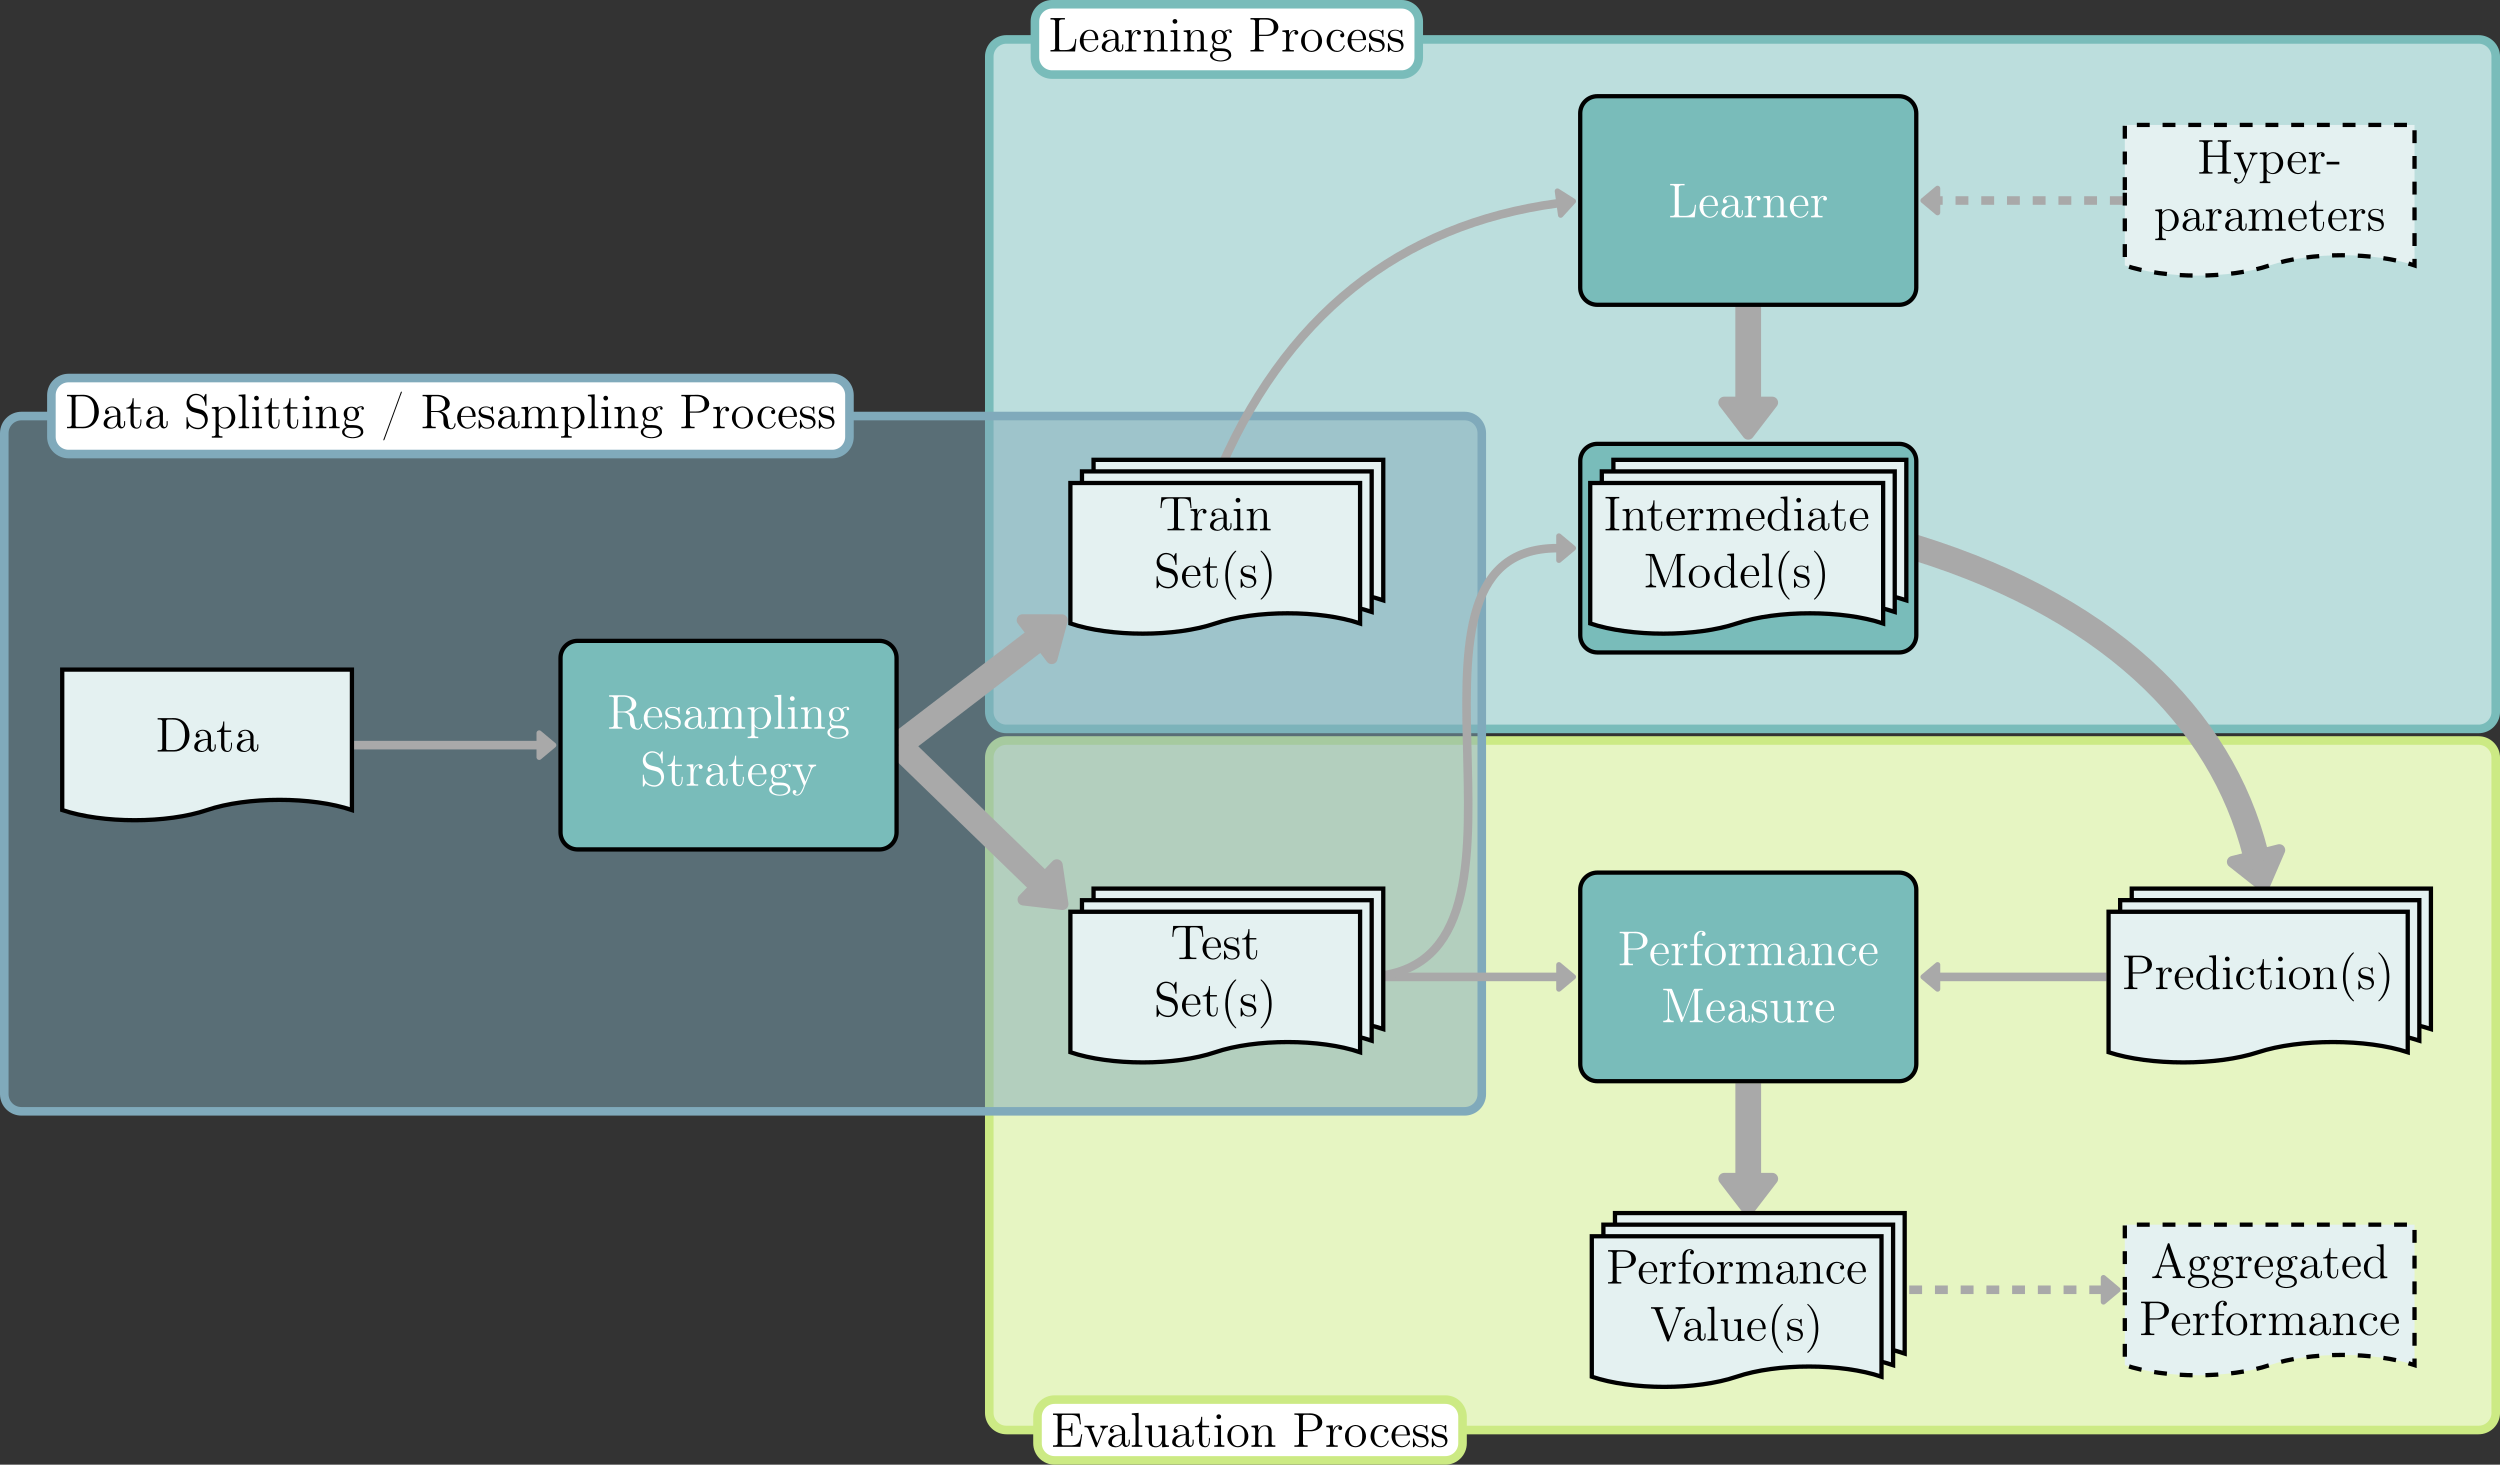 <svg xmlns="http://www.w3.org/2000/svg" xmlns:xlink="http://www.w3.org/1999/xlink" version="1.1" width="580.967pt" height="340.374pt" viewBox="0 0 580.967 340.374">
<rect x="0" y="0" width="580.967" height="340.374" fill="#333333" stroke="none"/>
<defs>
<path id="font_7_11" d="M.041 .684V.655H.074C.107 .655 .137 .651 .137 .614 .137 .607 .136 .601 .136 .595V.074C.136 .034 .105 .03 .072 .03H.041V.001H.544L.57 .257H.548C.538 .168 .53 .068 .414 .037 .385 .03 .356 .03 .326 .03H.253C.232 .03 .217 .036 .217 .063V.611C.217 .65 .253 .656 .289 .656 .306 .656 .323 .655 .336 .655V.684H.041Z"/>
<path id="font_7_26" d="M.106 .233H.392C.402 .233 .407 .237 .407 .247 .407 .35 .352 .446 .234 .446 .114 .446 .029 .337 .029 .221 .029 .133 .076 .044 .163 .008 .186-.002 .211-.009 .236-.009H.239C.312-.009 .383 .035 .404 .109 .405 .112 .407 .116 .407 .12 .407 .125 .401 .13 .396 .13 .384 .13 .379 .103 .372 .09 .347 .045 .3 .013 .246 .013 .208 .013 .174 .034 .15 .062 .11 .11 .106 .173 .106 .233M.107 .252C.107 .328 .149 .426 .232 .426 .32 .426 .344 .323 .344 .252H.107Z"/>
<path id="font_7_21" d="M.105 .368C.129 .406 .173 .426 .217 .426 .274 .426 .32 .368 .32 .313V.259C.219 .259 .043 .231 .043 .094V.084C.052 .016 .135-.01 .194-.01 .246-.01 .311 .022 .326 .077H.327C.33 .03 .364-.004 .404-.004 .446-.004 .479 .032 .483 .073V.146H.461V.097C.461 .068 .456 .025 .423 .025 .391 .025 .384 .068 .384 .093 .384 .104 .385 .115 .385 .126V.265C.385 .276 .386 .288 .386 .299 .386 .393 .299 .446 .217 .446 .153 .446 .072 .408 .072 .33 .072 .301 .091 .285 .115 .285 .139 .285 .156 .304 .156 .327 .156 .352 .137 .368 .113 .368L.105 .368M.32 .241V.146C.32 .075 .275 .011 .204 .011 .166 .011 .115 .041 .115 .092 .115 .18 .195 .225 .278 .237 .292 .239 .306 .238 .32 .241V.241Z"/>
<path id="font_7_45" d="M.028 .43V.401H.044C.074 .401 .104 .398 .104 .351V.072C.104 .035 .085 .03 .028 .03V.001H.262V.03C.251 .03 .239 .029 .227 .029 .195 .029 .167 .034 .167 .071V.207C.167 .284 .179 .394 .261 .418 .269 .42 .276 .421 .284 .421 .289 .421 .293 .42 .298 .42V.419C.283 .413 .274 .398 .274 .382 .274 .359 .293 .343 .313 .343 .339 .343 .353 .363 .353 .383 .353 .42 .318 .441 .284 .441 .231 .441 .192 .403 .173 .359 .169 .35 .164 .34 .163 .33L.162 .441 .028 .43Z"/>
<path id="font_7_37" d="M.032 .43V.401H.051C.08 .401 .108 .397 .108 .351V.072C.108 .035 .089 .03 .032 .03V.001H.249V.03H.226C.197 .03 .173 .034 .173 .071V.254C.173 .323 .208 .421 .306 .421 .367 .421 .38 .362 .38 .303V.068C.38 .033 .351 .03 .321 .03H.304V.001H.521V.03H.498C.471 .03 .445 .031 .445 .069V.296C.445 .328 .444 .359 .428 .387 .405 .427 .357 .441 .314 .441 .265 .441 .223 .423 .189 .376 .18 .364 .173 .352 .169 .338L.168 .441 .032 .43Z"/>
<path id="font_7_34" d="M.037 .43V.401H.053C.085 .401 .109 .396 .109 .351V.072C.109 .035 .09 .03 .033 .03V.001H.24V.03H.226C.197 .03 .172 .032 .172 .066V.441L.037 .43M.118 .664C.091 .66 .077 .638 .077 .617 .077 .596 .093 .568 .124 .568 .155 .568 .174 .592 .174 .616 .174 .637 .158 .665 .127 .665 .124 .665 .121 .664 .118 .664Z"/>
<path id="font_7_31" d="M.321 .405H.32C.293 .43 .253 .441 .218 .441 .143 .441 .06 .389 .06 .296 .06 .263 .072 .23 .094 .205 .097 .202 .102 .197 .102 .192 .102 .187 .096 .181 .094 .177 .082 .157 .075 .133 .075 .11 .075 .078 .089 .04 .118 .024V.023C.072 .011 .027-.028 .027-.077 .027-.168 .158-.204 .243-.204 .324-.204 .461-.175 .461-.076 .461 .047 .339 .065 .257 .065H.18C.136 .065 .103 .088 .103 .131V.135C.104 .152 .111 .166 .119 .181 .148 .165 .174 .152 .207 .15H.215C.294 .15 .361 .199 .374 .284V.295C.374 .329 .362 .353 .344 .382 .341 .385 .338 .388 .338 .392V.393C.345 .415 .401 .431 .423 .431 .428 .431 .432 .431 .437 .43 .428 .425 .421 .416 .421 .405 .421 .39 .434 .379 .448 .379 .464 .379 .474 .391 .474 .407V.412C.47 .435 .45 .452 .426 .452 .39 .452 .345 .436 .321 .405V.405M.076-.084V-.076C.076-.042 .1-.009 .132 .004 .146 .009 .162 .01 .177 .01H.245C.311 .01 .401 .005 .412-.071V-.078C.412-.154 .306-.183 .246-.183 .179-.183 .086-.156 .076-.084M.13 .276V.289C.13 .337 .137 .42 .216 .42 .28 .42 .304 .357 .304 .295 .304 .251 .296 .172 .218 .172 .159 .172 .136 .221 .13 .276Z"/>
<path id="font_7_15" d="M.041 .684V.655H.074C.107 .655 .137 .651 .137 .614 .137 .607 .136 .601 .136 .595V.074C.136 .034 .105 .03 .072 .03H.041V.001H.312V.03H.281C.242 .03 .217 .033 .217 .073V.319H.402C.497 .327 .611 .39 .611 .498V.508C.603 .63 .471 .685 .367 .685 .348 .685 .329 .684 .31 .684H.041M.215 .343V.618C.215 .644 .225 .655 .252 .655H.327C.412 .655 .518 .648 .518 .498 .518 .464 .514 .425 .492 .397 .457 .351 .399 .343 .346 .343H.215Z"/>
<path id="font_7_39" d="M.23 .446C.123 .436 .029 .343 .029 .216 .029 .102 .113-.009 .245-.009 .365-.009 .459 .097 .459 .214 .459 .326 .376 .447 .243 .447 .239 .447 .234 .446 .23 .446M.106 .193C.105 .201 .105 .209 .105 .217 .105 .286 .112 .377 .189 .413 .206 .421 .225 .425 .243 .425 .281 .425 .318 .408 .343 .378 .378 .337 .382 .281 .382 .229 .382 .173 .381 .109 .343 .062 .318 .031 .281 .013 .243 .013 .16 .013 .117 .088 .109 .162 .107 .172 .107 .183 .106 .193V.193Z"/>
<path id="font_7_23" d="M.361 .372C.358 .372 .356 .373 .353 .373 .33 .373 .312 .354 .312 .331 .312 .306 .331 .289 .353 .289 .376 .289 .396 .305 .396 .332 .396 .414 .306 .446 .242 .446 .121 .446 .035 .333 .035 .217 .035 .102 .121-.009 .245-.009 .312-.009 .371 .027 .4 .096 .402 .102 .406 .111 .406 .119V.123C.405 .127 .401 .129 .397 .129 .382 .129 .382 .114 .379 .104 .36 .051 .309 .013 .253 .013 .147 .013 .112 .132 .112 .215 .112 .297 .138 .424 .25 .424 .29 .424 .337 .406 .361 .372Z"/>
<path id="font_7_46" d="M.284 .415C.256 .438 .223 .446 .188 .446 .116 .446 .033 .418 .033 .322V.313C.07 .145 .307 .248 .307 .101 .307 .039 .251 .011 .198 .011 .098 .011 .073 .092 .056 .161 .054 .167 .051 .172 .044 .172 .035 .172 .033 .165 .033 .158V.003C.033-.002 .035-.009 .043-.009 .06-.009 .074 .034 .085 .034H.086C.093 .032 .098 .024 .104 .019 .131-.001 .163-.009 .197-.009 .271-.009 .353 .028 .353 .128 .353 .187 .306 .24 .251 .257 .197 .274 .078 .27 .078 .351 .078 .408 .138 .428 .185 .428 .243 .428 .306 .397 .306 .312 .306 .303 .307 .296 .318 .296 .326 .296 .328 .302 .328 .309V.434C.328 .439 .325 .446 .319 .446 .306 .446 .29 .422 .284 .415Z"/>
<path id="font_7_5" d="M.04 .682V.653H.071C.105 .653 .136 .649 .136 .613 .136 .607 .135 .6 .135 .594V.074C.135 .034 .104 .03 .071 .03H.04V.001H.598L.638 .257H.616C.605 .196 .599 .123 .556 .078 .512 .032 .442 .03 .382 .03H.258C.234 .03 .216 .033 .216 .067V.34H.31C.344 .34 .381 .338 .4 .31 .414 .288 .415 .259 .415 .233V.223H.437V.486H.415V.476C.415 .425 .407 .38 .343 .371 .324 .369 .306 .369 .287 .369H.216V.619C.216 .65 .235 .653 .258 .653H.384C.438 .653 .505 .652 .543 .609 .579 .569 .581 .51 .589 .459H.611L.585 .682H.04Z"/>
<path id="font_7_54" d="M.018 .431V.402H.037C.072 .402 .087 .39 .1 .358L.12 .307C.158 .21 .196 .113 .236 .017 .24 .006 .244-.009 .258-.009 .272-.009 .276 .006 .28 .017 .319 .116 .358 .215 .398 .313 .42 .367 .444 .402 .498 .402V.431H.342V.402C.366 .401 .389 .385 .389 .359 .389 .345 .382 .332 .377 .32 .357 .267 .334 .214 .313 .16L.293 .108C.289 .098 .283 .088 .281 .077 .275 .084 .273 .094 .27 .102L.251 .148C.224 .217 .197 .286 .169 .354 .166 .361 .163 .368 .163 .376V.38C.169 .402 .198 .402 .218 .402V.431H.018Z"/>
<path id="font_7_35" d="M.033 .684V.655H.051C.083 .655 .109 .651 .109 .604V.071C.109 .034 .083 .03 .055 .03H.033V.001H.248V.03H.224C.195 .03 .172 .033 .172 .069V.695L.033 .684Z"/>
<path id="font_7_53" d="M.032 .43V.401H.045C.087 .401 .108 .397 .108 .337V.137C.108 .106 .109 .074 .125 .047 .151 .003 .206-.01 .253-.01 .307-.01 .366 .025 .381 .08L.382-.009 .521 .001V.03H.502C.473 .03 .445 .034 .445 .078V.441L.304 .43V.401H.316C.35 .401 .38 .399 .38 .351V.153C.375 .083 .336 .012 .258 .012 .221 .012 .185 .021 .175 .074 .173 .093 .173 .113 .173 .132V.441L.032 .43Z"/>
<path id="font_7_50" d="M.146 .615C.146 .55 .12 .422 .018 .422V.402H.103V.176C.103 .162 .102 .148 .102 .134 .102 .044 .148-.009 .231-.009 .308-.009 .326 .077 .326 .139V.182H.304C.304 .167 .305 .152 .305 .137 .305 .094 .297 .013 .236 .013 .179 .013 .168 .082 .168 .131V.402H.309V.431H.168V.615H.146Z"/>
<path id="font_7_4" d="M.042 .684V.655H.074C.107 .655 .138 .651 .138 .613 .138 .606 .137 .6 .137 .594V.074C.137 .035 .107 .029 .077 .029 .065 .029 .053 .03 .042 .03V.001H.314C.334 .001 .354 0 .375 0 .449 0 .516 .019 .579 .073 .655 .14 .693 .239 .693 .339 .693 .511 .581 .685 .371 .685 .35 .685 .329 .684 .309 .684H.042M.601 .299C.593 .183 .558 .078 .431 .038 .401 .03 .371 .03 .34 .03H.255C.235 .03 .215 .032 .215 .064 .215 .072 .216 .079 .216 .086V.582C.216 .591 .215 .601 .215 .611 .215 .637 .215 .655 .262 .655H.348C.418 .655 .488 .64 .544 .567 .595 .499 .602 .412 .602 .331 .602 .32 .602 .31 .601 .299V.299Z"/>
<path id="font_7_17" d="M.111 .054C.157 .003 .225-.02 .294-.02 .398-.02 .489 .063 .489 .184 .489 .266 .44 .355 .357 .38 .246 .413 .12 .412 .112 .538V.546C.112 .62 .177 .678 .249 .678 .344 .678 .416 .611 .436 .495 .438 .483 .434 .457 .451 .457 .46 .457 .462 .463 .462 .47V.696C.461 .701 .458 .704 .453 .705 .438 .705 .42 .655 .404 .631 .374 .68 .304 .706 .248 .706 .146 .706 .054 .626 .054 .514 .054 .437 .102 .365 .174 .337 .191 .33 .208 .327 .225 .322L.296 .305C.363 .289 .431 .257 .431 .152 .431 .082 .377 .015 .306 .009H.297C.197 .009 .099 .061 .079 .178 .078 .188 .077 .197 .076 .207V.22C.075 .225 .07 .228 .065 .228 .055 .228 .054 .222 .054 .215V-.005C.054-.01 .055-.02 .063-.02 .078-.02 .108 .048 .111 .054Z"/>
<path id="font_7_41" d="M.028 .43V.401H.046C.076 .401 .104 .398 .104 .356V-.104C.104-.11 .105-.117 .105-.124 .105-.162 .075-.164 .042-.164H.028V-.193H.245V-.164H.223C.195-.164 .169-.16 .169-.124L.17 .055C.195 .013 .25-.009 .296-.009 .417-.009 .508 .1 .508 .218 .508 .33 .424 .441 .303 .441 .248 .441 .203 .414 .167 .374V.441L.028 .43M.43 .2C.425 .133 .401 .058 .334 .022 .319 .015 .303 .011 .286 .011 .239 .011 .169 .057 .169 .108V.275C.169 .288 .168 .3 .168 .313 .168 .369 .236 .419 .295 .419 .396 .419 .431 .287 .431 .218 .431 .212 .431 .206 .43 .2Z"/>
<path id="font_7_49" d="M.421 .75C.411 .747 .405 .718 .398 .701 .311 .456 .218 .212 .129-.032 .109-.087 .089-.143 .068-.198L.059-.222C.058-.227 .055-.232 .055-.237V-.239C.055-.244 .058-.248 .063-.248H.066C.076-.246 .084-.212 .091-.195 .181 .057 .278 .308 .368 .56 .388 .616 .407 .672 .43 .727 .431 .731 .433 .736 .433 .74V.742C.433 .747 .429 .75 .424 .75H.421Z"/>
<path id="font_7_16" d="M.041 .684V.655H.074C.107 .655 .137 .651 .137 .614 .137 .607 .136 .601 .136 .595V.074C.136 .034 .105 .03 .072 .03H.041V.001H.31V.03H.279C.24 .03 .215 .033 .215 .073V.333H.324C.38 .333 .422 .315 .451 .271 .467 .245 .468 .217 .468 .188V.14C.468 .081 .477-.007 .614-.02H.623C.683-.02 .716 .034 .716 .087 .716 .093 .716 .103 .706 .103 .691 .103 .693 .077 .691 .065 .685 .034 .662 0 .628 0 .573 0 .566 .077 .562 .116 .551 .198 .552 .273 .473 .32 .457 .329 .439 .337 .421 .341 .486 .362 .597 .396 .597 .502 .597 .624 .456 .679 .355 .684H.041M.215 .353V.618C.215 .644 .225 .655 .251 .655H.324C.409 .655 .504 .631 .504 .502 .504 .421 .456 .373 .379 .357 .353 .353 .328 .353 .302 .353H.215Z"/>
<path id="font_7_36" d="M.032 .43V.401H.051C.08 .401 .108 .397 .108 .351V.072C.108 .035 .089 .03 .032 .03V.001H.249V.03H.226C.197 .03 .173 .034 .173 .071V.254C.173 .323 .208 .421 .306 .421 .367 .421 .38 .362 .38 .303V.068C.38 .033 .351 .03 .321 .03H.304V.001H.521V.03H.498C.469 .03 .445 .034 .445 .071V.254C.445 .323 .48 .421 .578 .421 .639 .421 .652 .362 .652 .303V.068C.652 .033 .623 .03 .593 .03H.576V.001H.793V.03H.77C.743 .03 .717 .031 .717 .069V.296C.717 .327 .716 .358 .7 .386 .677 .427 .63 .441 .585 .441 .524 .441 .461 .403 .443 .343H.442C.435 .412 .374 .441 .308 .441 .246 .441 .185 .395 .169 .338L.168 .441 .032 .43Z"/>
<path id="font_7_56" d="M.018 .431V.402H.037C.092 .402 .098 .365 .121 .308 .158 .216 .195 .122 .234 .03 .238 .022 .244 .009 .244 .002V-.002C.24-.027 .223-.059 .213-.079 .194-.124 .165-.183 .108-.183 .087-.183 .076-.174 .058-.165V-.164C.079-.162 .095-.148 .095-.126 .095-.105 .08-.088 .058-.088 .036-.088 .019-.103 .019-.126 .019-.176 .066-.203 .107-.203 .206-.203 .243-.065 .269-.001L.377 .263C.402 .325 .417 .401 .498 .402V.431H.342V.402C.365 .401 .387 .387 .388 .362 .388 .342 .377 .324 .37 .305 .338 .232 .311 .158 .28 .085 .24 .172 .209 .265 .17 .353 .168 .36 .163 .367 .163 .375 .163 .401 .197 .402 .218 .402V.431H.018Z"/>
<path id="font_7_18" d="M.053 .679 .035 .456H.057C.061 .506 .063 .577 .092 .609 .123 .647 .181 .651 .227 .651H.272C.292 .651 .313 .649 .313 .616V.076C.313 .035 .276 .029 .241 .029 .23 .029 .218 .03 .209 .03H.179V.001H.528V.03H.468C.43 .03 .394 .034 .394 .075V.599C.394 .605 .393 .611 .393 .617 .393 .646 .411 .651 .444 .651H.476C.544 .651 .615 .645 .636 .559 .644 .525 .646 .49 .649 .456H.671L.653 .679H.053Z"/>
<path id="font_7_42" d="M.311 .75C.276 .737 .21 .65 .179 .594 .122 .489 .099 .369 .099 .25 .099 .066 .155-.118 .3-.242 .305-.245 .311-.25 .317-.25 .322-.25 .325-.245 .325-.242 .325-.231 .297-.209 .287-.196 .187-.077 .153 .087 .153 .242 .153 .409 .185 .598 .31 .723 .316 .729 .325 .736 .325 .743 .325 .748 .32 .751 .315 .751 .313 .751 .312 .751 .311 .75Z"/>
<path id="font_7_43" d="M.059 .75C.056 .749 .055 .747 .055 .744 .055 .731 .081 .712 .092 .699 .195 .574 .227 .405 .227 .244 .227 .093 .195-.07 .098-.191L.074-.218C.067-.225 .055-.233 .055-.242 .055-.246 .059-.249 .064-.249H.067C.079-.247 .097-.227 .11-.214 .232-.092 .281 .08 .281 .249 .281 .433 .225 .619 .079 .743 .075 .747 .07 .751 .064 .751 .062 .751 .061 .751 .059 .75Z"/>
<path id="font_7_9" d="M.036 .684V.655H.07C.105 .655 .136 .651 .136 .613V.073C.136 .035 .105 .029 .073 .029 .06 .029 .047 .03 .036 .03V.001H.317V.03C.305 .03 .293 .029 .281 .029 .247 .029 .217 .034 .217 .073V.613C.217 .651 .251 .655 .285 .655H.317V.684H.036Z"/>
<path id="font_7_25" d="M.3 .684V.655H.312C.352 .655 .376 .653 .376 .593V.378C.344 .417 .301 .441 .25 .441 .128 .441 .035 .335 .035 .215 .035 .109 .111-.009 .241-.009 .295-.009 .333 .014 .374 .059V-.009L.515 .001V.03H.499C.469 .03 .439 .033 .439 .08V.695L.3 .684M.112 .192V.207C.112 .28 .121 .356 .19 .402 .21 .414 .232 .42 .254 .42 .304 .42 .375 .38 .375 .317 .375 .304 .374 .291 .374 .278V.113C.374 .056 .295 .011 .246 .011 .172 .011 .125 .081 .116 .153 .114 .166 .114 .179 .112 .192Z"/>
<path id="font_7_12" d="M.044 .684V.655H.077C.11 .655 .14 .651 .14 .614 .14 .607 .139 .601 .139 .595V.101C.139 .037 .086 .03 .044 .03V.001H.258V.03C.212 .03 .163 .039 .163 .106L.164 .651C.169 .634 .177 .617 .183 .6 .241 .451 .296 .303 .353 .154L.398 .037C.402 .024 .406 .004 .421 .001H.422C.437 .001 .441 .024 .445 .035L.622 .497C.635 .532 .648 .567 .662 .602L.674 .635C.677 .642 .68 .649 .682 .657L.683 .097C.683 .089 .684 .08 .684 .072 .684 .034 .653 .029 .622 .029 .61 .029 .598 .03 .588 .03V.001H.852V.03H.82C.787 .03 .756 .034 .756 .072 .756 .079 .757 .085 .757 .091V.611C.757 .65 .787 .656 .817 .656 .829 .656 .841 .655 .852 .655V.684H.692L.675 .681 .655 .638 .449 .097H.447L.241 .638 .221 .681 .204 .684H.044Z"/>
<path id="font_7_28" d="M.109 .431H.031V.402H.109V.068C.109 .033 .08 .03 .05 .03H.033V.001H.267V.03H.236C.196 .03 .172 .033 .172 .076V.402H.285V.431H.17V.526C.17 .559 .17 .591 .183 .622 .196 .652 .221 .684 .256 .685 .269 .685 .281 .682 .293 .677 .277 .67 .263 .66 .263 .638 .263 .616 .279 .598 .302 .598 .329 .598 .343 .617 .343 .639 .343 .683 .297 .705 .259 .705 .193 .705 .136 .661 .116 .6 .11 .58 .109 .56 .109 .539V.431Z"/>
<path id="font_7_19" d="M.018 .684V.655H.039C.061 .655 .083 .653 .097 .64 .109 .627 .114 .606 .121 .589L.157 .493C.217 .335 .276 .177 .337 .02L.345-.002C.349-.013 .354-.02 .367-.02 .387-.02 .39 .004 .396 .019 .465 .204 .54 .388 .606 .573 .622 .613 .64 .655 .715 .655V.684H.522V.655C.543 .655 .562 .648 .577 .633L.583 .624C.586 .619 .587 .613 .587 .608 .587 .595 .58 .582 .576 .569L.557 .52C.509 .393 .462 .265 .412 .139 .406 .123 .401 .107 .394 .092 .328 .254 .267 .421 .206 .586L.196 .612C.194 .616 .193 .621 .193 .626V.629C.198 .655 .241 .655 .267 .655V.684H.018Z"/>
<path id="font_7_8" d="M.041 .684V.655H.073C.106 .655 .137 .651 .137 .613 .137 .606 .136 .6 .136 .594V.074C.136 .035 .106 .029 .076 .029 .064 .029 .052 .03 .041 .03V.001H.312V.03C.3 .03 .288 .029 .276 .029 .244 .029 .217 .035 .217 .074V.342H.516V.074C.516 .032 .49 .03 .421 .03V.001H.692V.03H.66C.627 .03 .596 .034 .596 .072 .596 .079 .597 .085 .597 .091V.611C.597 .65 .627 .656 .657 .656 .669 .656 .681 .655 .692 .655V.684H.421V.655C.433 .655 .445 .656 .456 .656 .489 .656 .516 .651 .516 .612V.371H.217V.612C.217 .653 .25 .655 .294 .655H.312V.684H.041Z"/>
<path id="font_7_33" d="M.011 .243V.189H.271V.243H.011Z"/>
<path id="font_7_1" d="M.031 .03V.001H.229V.03C.202 .03 .162 .044 .162 .078 .162 .09 .168 .102 .172 .115 .178 .134 .185 .153 .192 .172 .201 .197 .205 .234 .223 .234H.455C.468 .234 .469 .223 .472 .214L.493 .154C.501 .131 .509 .107 .517 .084 .52 .077 .524 .068 .524 .06 .524 .031 .476 .03 .449 .03V.001H.702V.03H.679C.656 .03 .633 .031 .62 .044 .608 .057 .603 .077 .598 .094 .527 .287 .462 .481 .395 .674 .39 .692 .387 .715 .366 .715 .354 .715 .348 .708 .346 .697L.338 .675C.276 .489 .209 .303 .143 .117 .128 .071 .108 .03 .031 .03M.223 .263 .339 .595 .455 .263H.223Z"/>
</defs>
<path transform="matrix(1,0,0,-1,229.895,165.407)" d="M0 0V152.26C0 154.46 1.784 156.245 3.985 156.245H346.097C348.298 156.245 350.082 154.46 350.082 152.26V0C350.082-2.201 348.298-3.985 346.097-3.985H3.985C1.784-3.985 0-2.201 0 0Z" fill="#bcdedd"/>
<path transform="matrix(1,0,0,-1,229.895,165.407)" stroke-width="1.993" stroke-linecap="butt" stroke-miterlimit="10" stroke-linejoin="miter" fill="none" stroke="#79bcba" d="M0 0V152.26C0 154.46 1.784 156.245 3.985 156.245H346.097C348.298 156.245 350.082 154.46 350.082 152.26V0C350.082-2.201 348.298-3.985 346.097-3.985H3.985C1.784-3.985 0-2.201 0 0Z"/>
<path transform="matrix(1,0,0,-1,325.713,.994)" d="M0 0H-81.226C-83.427 0-85.211-1.784-85.211-3.985V-12.352C-85.211-14.553-83.427-16.338-81.226-16.338H0C2.201-16.338 3.985-14.553 3.985-12.352V-3.985C3.985-1.784 2.201 0 0 0Z" fill="#ffffff"/>
<path transform="matrix(1,0,0,-1,325.713,.994)" stroke-width="1.993" stroke-linecap="butt" stroke-miterlimit="10" stroke-linejoin="miter" fill="none" stroke="#79bcba" d="M0 0H-81.226C-83.427 0-85.211-1.784-85.211-3.985V-12.352C-85.211-14.553-83.427-16.338-81.226-16.338H0C2.201-16.338 3.985-14.553 3.985-12.352V-3.985C3.985-1.784 2.201 0 0 0Z"/>
<use data-text="L" xlink:href="#font_7_11" transform="matrix(11.357,0,0,-11.357,243.654,11.972)"/>
<use data-text="e" xlink:href="#font_7_26" transform="matrix(11.357,0,0,-11.357,250.605,11.972)"/>
<use data-text="a" xlink:href="#font_7_21" transform="matrix(11.357,0,0,-11.357,255.545,11.972)"/>
<use data-text="r" xlink:href="#font_7_45" transform="matrix(11.357,0,0,-11.357,261.11,11.972)"/>
<use data-text="n" xlink:href="#font_7_37" transform="matrix(11.357,0,0,-11.357,265.437,11.972)"/>
<use data-text="i" xlink:href="#font_7_34" transform="matrix(11.357,0,0,-11.357,271.616,11.972)"/>
<use data-text="n" xlink:href="#font_7_37" transform="matrix(11.357,0,0,-11.357,274.705,11.972)"/>
<use data-text="g" xlink:href="#font_7_31" transform="matrix(11.357,0,0,-11.357,280.883,11.972)"/>
<use data-text="P" xlink:href="#font_7_15" transform="matrix(11.357,0,0,-11.357,290.129,11.972)"/>
<use data-text="r" xlink:href="#font_7_45" transform="matrix(11.357,0,0,-11.357,297.693,11.972)"/>
<use data-text="o" xlink:href="#font_7_39" transform="matrix(11.357,0,0,-11.357,302.02,11.972)"/>
<use data-text="c" xlink:href="#font_7_23" transform="matrix(11.357,0,0,-11.357,307.892,11.972)"/>
<use data-text="e" xlink:href="#font_7_26" transform="matrix(11.357,0,0,-11.357,312.832,11.972)"/>
<use data-text="s" xlink:href="#font_7_46" transform="matrix(11.357,0,0,-11.357,317.773,11.972)"/>
<use data-text="s" xlink:href="#font_7_46" transform="matrix(11.357,0,0,-11.357,322.156,11.972)"/>
<path transform="matrix(1,0,0,-1,229.895,176.071)" d="M0 0V-152.26C0-154.46 1.784-156.245 3.985-156.245H346.097C348.298-156.245 350.082-154.46 350.082-152.26V0C350.082 2.201 348.298 3.985 346.097 3.985H3.985C1.784 3.985 0 2.201 0 0Z" fill="#e6f5c2"/>
<path transform="matrix(1,0,0,-1,229.895,176.071)" stroke-width="1.993" stroke-linecap="butt" stroke-miterlimit="10" stroke-linejoin="miter" fill="none" stroke="#ccea84" d="M0 0V-152.26C0-154.46 1.784-156.245 3.985-156.245H346.097C348.298-156.245 350.082-154.46 350.082-152.26V0C350.082 2.201 348.298 3.985 346.097 3.985H3.985C1.784 3.985 0 2.201 0 0Z"/>
<path transform="matrix(1,0,0,-1,335.886,325.25)" d="M0 0H-90.799C-93 0-94.785-1.784-94.785-3.985V-10.145C-94.785-12.345-93-14.13-90.799-14.13H0C2.201-14.13 3.985-12.345 3.985-10.145V-3.985C3.985-1.784 2.201 0 0 0Z" fill="#ffffff"/>
<path transform="matrix(1,0,0,-1,335.886,325.25)" stroke-width="1.993" stroke-linecap="butt" stroke-miterlimit="10" stroke-linejoin="miter" fill="none" stroke="#ccea84" d="M0 0H-90.799C-93 0-94.785-1.784-94.785-3.985V-10.145C-94.785-12.345-93-14.13-90.799-14.13H0C2.201-14.13 3.985-12.345 3.985-10.145V-3.985C3.985-1.784 2.201 0 0 0Z"/>
<use data-text="E" xlink:href="#font_7_5" transform="matrix(11.357,0,0,-11.357,244.253,336.224)"/>
<use data-text="v" xlink:href="#font_7_54" transform="matrix(11.357,0,0,-11.357,251.817,336.224)"/>
<use data-text="a" xlink:href="#font_7_21" transform="matrix(11.357,0,0,-11.357,257.075,336.224)"/>
<use data-text="l" xlink:href="#font_7_35" transform="matrix(11.357,0,0,-11.357,262.64,336.224)"/>
<use data-text="u" xlink:href="#font_7_53" transform="matrix(11.357,0,0,-11.357,265.729,336.224)"/>
<use data-text="a" xlink:href="#font_7_21" transform="matrix(11.357,0,0,-11.357,271.908,336.224)"/>
<use data-text="t" xlink:href="#font_7_50" transform="matrix(11.357,0,0,-11.357,277.473,336.224)"/>
<use data-text="i" xlink:href="#font_7_34" transform="matrix(11.357,0,0,-11.357,281.8,336.224)"/>
<use data-text="o" xlink:href="#font_7_39" transform="matrix(11.357,0,0,-11.357,284.889,336.224)"/>
<use data-text="n" xlink:href="#font_7_37" transform="matrix(11.357,0,0,-11.357,290.454,336.224)"/>
<use data-text="P" xlink:href="#font_7_15" transform="matrix(11.357,0,0,-11.357,300.335,336.224)"/>
<use data-text="r" xlink:href="#font_7_45" transform="matrix(11.357,0,0,-11.357,307.899,336.224)"/>
<use data-text="o" xlink:href="#font_7_39" transform="matrix(11.357,0,0,-11.357,312.226,336.224)"/>
<use data-text="c" xlink:href="#font_7_23" transform="matrix(11.357,0,0,-11.357,318.098,336.224)"/>
<use data-text="e" xlink:href="#font_7_26" transform="matrix(11.357,0,0,-11.357,323.038,336.224)"/>
<use data-text="s" xlink:href="#font_7_46" transform="matrix(11.357,0,0,-11.357,327.978,336.224)"/>
<use data-text="s" xlink:href="#font_7_46" transform="matrix(11.357,0,0,-11.357,332.362,336.224)"/>
<path transform="matrix(1,0,0,-1,.996,254.274)" d="M0 0V153.606C0 155.807 1.784 157.591 3.985 157.591H339.364C341.565 157.591 343.35 155.807 343.35 153.606V0C343.35-2.201 341.565-3.985 339.364-3.985H3.985C1.784-3.985 0-2.201 0 0Z" fill="#80aabb" fill-opacity=".5"/>
<path transform="matrix(1,0,0,-1,.996,254.274)" stroke-width="1.993" stroke-linecap="butt" stroke-miterlimit="10" stroke-linejoin="miter" fill="none" stroke="#80aabb" d="M0 0V153.606C0 155.807 1.784 157.591 3.985 157.591H339.364C341.565 157.591 343.35 155.807 343.35 153.606V0C343.35-2.201 341.565-3.985 339.364-3.985H3.985C1.784-3.985 0-2.201 0 0Z"/>
<path transform="matrix(1,0,0,-1,193.418,87.852)" d="M0 0H-177.488C-179.689 0-181.474-1.784-181.474-3.985V-13.677C-181.474-15.878-179.689-17.662-177.488-17.662H0C2.201-17.662 3.985-15.878 3.985-13.677V-3.985C3.985-1.784 2.201 0 0 0Z" fill="#ffffff"/>
<path transform="matrix(1,0,0,-1,193.418,87.852)" stroke-width="1.993" stroke-linecap="butt" stroke-miterlimit="10" stroke-linejoin="miter" fill="none" stroke="#80aabb" d="M0 0H-177.488C-179.689 0-181.474-1.784-181.474-3.985V-13.677C-181.474-15.878-179.689-17.662-177.488-17.662H0C2.201-17.662 3.985-15.878 3.985-13.677V-3.985C3.985-1.784 2.201 0 0 0Z"/>
<use data-text="D" xlink:href="#font_7_4" transform="matrix(11.357,0,0,-11.357,15.099,99.523)"/>
<use data-text="a" xlink:href="#font_7_21" transform="matrix(11.357,0,0,-11.357,23.594,99.523)"/>
<use data-text="t" xlink:href="#font_7_50" transform="matrix(11.357,0,0,-11.357,29.159,99.523)"/>
<use data-text="a" xlink:href="#font_7_21" transform="matrix(11.357,0,0,-11.357,33.486,99.523)"/>
<use data-text="S" xlink:href="#font_7_17" transform="matrix(11.357,0,0,-11.357,42.732,99.523)"/>
<use data-text="p" xlink:href="#font_7_41" transform="matrix(11.357,0,0,-11.357,48.91,99.523)"/>
<use data-text="l" xlink:href="#font_7_35" transform="matrix(11.357,0,0,-11.357,55.088,99.523)"/>
<use data-text="i" xlink:href="#font_7_34" transform="matrix(11.357,0,0,-11.357,58.177,99.523)"/>
<use data-text="t" xlink:href="#font_7_50" transform="matrix(11.357,0,0,-11.357,61.267,99.523)"/>
<use data-text="t" xlink:href="#font_7_50" transform="matrix(11.357,0,0,-11.357,65.594,99.523)"/>
<use data-text="i" xlink:href="#font_7_34" transform="matrix(11.357,0,0,-11.357,69.921,99.523)"/>
<use data-text="n" xlink:href="#font_7_37" transform="matrix(11.357,0,0,-11.357,73.01,99.523)"/>
<use data-text="g" xlink:href="#font_7_31" transform="matrix(11.357,0,0,-11.357,79.188,99.523)"/>
<use data-text="/" xlink:href="#font_7_49" transform="matrix(11.357,0,0,-11.357,88.467,99.523)"/>
<use data-text="R" xlink:href="#font_7_16" transform="matrix(11.357,0,0,-11.357,97.735,99.523)"/>
<use data-text="e" xlink:href="#font_7_26" transform="matrix(11.357,0,0,-11.357,105.912,99.523)"/>
<use data-text="s" xlink:href="#font_7_46" transform="matrix(11.357,0,0,-11.357,110.852,99.523)"/>
<use data-text="a" xlink:href="#font_7_21" transform="matrix(11.357,0,0,-11.357,115.236,99.523)"/>
<use data-text="m" xlink:href="#font_7_36" transform="matrix(11.357,0,0,-11.357,120.801,99.523)"/>
<use data-text="p" xlink:href="#font_7_41" transform="matrix(11.357,0,0,-11.357,130.069,99.523)"/>
<use data-text="l" xlink:href="#font_7_35" transform="matrix(11.357,0,0,-11.357,136.247,99.523)"/>
<use data-text="i" xlink:href="#font_7_34" transform="matrix(11.357,0,0,-11.357,139.336,99.523)"/>
<use data-text="n" xlink:href="#font_7_37" transform="matrix(11.357,0,0,-11.357,142.425,99.523)"/>
<use data-text="g" xlink:href="#font_7_31" transform="matrix(11.357,0,0,-11.357,148.604,99.523)"/>
<use data-text="P" xlink:href="#font_7_15" transform="matrix(11.357,0,0,-11.357,157.871,99.523)"/>
<use data-text="r" xlink:href="#font_7_45" transform="matrix(11.357,0,0,-11.357,165.435,99.523)"/>
<use data-text="o" xlink:href="#font_7_39" transform="matrix(11.357,0,0,-11.357,169.762,99.523)"/>
<use data-text="c" xlink:href="#font_7_23" transform="matrix(11.357,0,0,-11.357,175.646,99.523)"/>
<use data-text="e" xlink:href="#font_7_26" transform="matrix(11.357,0,0,-11.357,180.575,99.523)"/>
<use data-text="s" xlink:href="#font_7_46" transform="matrix(11.357,0,0,-11.357,185.515,99.523)"/>
<use data-text="s" xlink:href="#font_7_46" transform="matrix(11.357,0,0,-11.357,189.91,99.523)"/>
<path transform="matrix(1,0,0,-1,82.256,173.162)" stroke-width="1.993" stroke-linecap="butt" stroke-miterlimit="10" stroke-linejoin="miter" fill="none" stroke="#a9a9a9" d="M0 0H42.731"/>
<path transform="matrix(1,0,0,-1,128.661,173.162)" d="M0 0-3.362 2.817V0-2.817Z" fill="#a9a9a9"/>
<path transform="matrix(1,0,0,-1,128.661,173.162)" stroke-width="1.245" stroke-linecap="butt" stroke-linejoin="round" fill="none" stroke="#a9a9a9" d="M0 0-3.362 2.817V0-2.817Z"/>
<path transform="matrix(1,0,0,-1,316.534,227.019)" stroke-width="1.993" stroke-linecap="butt" stroke-miterlimit="10" stroke-linejoin="miter" fill="none" stroke="#a9a9a9" d="M0 0H45.419"/>
<path transform="matrix(1,0,0,-1,365.627,227.019)" d="M0 0-3.362 2.817V0-2.817Z" fill="#a9a9a9"/>
<path transform="matrix(1,0,0,-1,365.627,227.019)" stroke-width="1.245" stroke-linecap="butt" stroke-linejoin="round" fill="none" stroke="#a9a9a9" d="M0 0-3.362 2.817V0-2.817Z"/>
<path transform="matrix(1,0,0,-1,489.519,227.019)" stroke-width="1.993" stroke-linecap="butt" stroke-miterlimit="10" stroke-linejoin="miter" fill="none" stroke="#a9a9a9" d="M0 0H-38.938"/>
<path transform="matrix(-1,0,0,1,446.908,227.019)" d="M0 0-3.362 2.817V0-2.817Z" fill="#a9a9a9"/>
<path transform="matrix(-1,0,0,1,446.908,227.019)" stroke-width="1.245" stroke-linecap="butt" stroke-linejoin="round" fill="none" stroke="#a9a9a9" d="M0 0-3.362 2.817V0-2.817Z"/>
<path transform="matrix(1,0,0,-1,437.701,299.727)" stroke-width="1.993" stroke-linecap="butt" stroke-dasharray="2.989,2.989" stroke-miterlimit="10" stroke-linejoin="miter" fill="none" stroke="#a9a9a9" d="M0 0H50.802"/>
<path transform="matrix(1,0,0,-1,492.177,299.727)" d="M0 0-3.362 2.817V0-2.817Z" fill="#a9a9a9"/>
<path transform="matrix(1,0,0,-1,492.177,299.727)" stroke-width="1.245" stroke-linecap="butt" stroke-linejoin="round" fill="none" stroke="#a9a9a9" d="M0 0-3.362 2.817V0-2.817Z"/>
<path transform="matrix(1,0,0,-1,493.298,46.599)" stroke-width="1.993" stroke-linecap="butt" stroke-dasharray="2.989,2.989" stroke-miterlimit="10" stroke-linejoin="miter" fill="none" stroke="#a9a9a9" d="M0 0H-42.724"/>
<path transform="matrix(-1,0,0,1,446.901,46.599)" d="M0 0-3.362 2.817V0-2.817Z" fill="#a9a9a9"/>
<path transform="matrix(-1,0,0,1,446.901,46.599)" stroke-width="1.245" stroke-linecap="butt" stroke-linejoin="round" fill="none" stroke="#a9a9a9" d="M0 0-3.362 2.817V0-2.817Z"/>
<path transform="matrix(1,0,0,-1,282.4,111.773)" stroke-width="1.993" stroke-linecap="butt" stroke-miterlimit="10" stroke-linejoin="miter" fill="none" stroke="#a9a9a9" d="M0 0C15.802 38.522 43.078 59.598 79.589 64.532"/>
<path transform="matrix(.991,-.134,-.134,-.991,365.629,46.749)" d="M0 0-3.362 2.817V0-2.817Z" fill="#a9a9a9"/>
<path transform="matrix(.991,-.134,-.134,-.991,365.629,46.749)" stroke-width="1.245" stroke-linecap="butt" stroke-linejoin="round" fill="none" stroke="#a9a9a9" d="M0 0-3.362 2.817V0-2.817Z"/>
<path transform="matrix(1,0,0,-1,316.534,227.02)" stroke-width="1.993" stroke-linecap="butt" stroke-miterlimit="10" stroke-linejoin="miter" fill="none" stroke="#a9a9a9" d="M0 0C50.214 0 0 99.635 45.419 99.635"/>
<path transform="matrix(1,0,0,-1,365.627,127.384)" d="M0 0-3.362 2.817V0-2.817Z" fill="#a9a9a9"/>
<path transform="matrix(1,0,0,-1,365.627,127.384)" stroke-width="1.245" stroke-linecap="butt" stroke-linejoin="round" fill="none" stroke="#a9a9a9" d="M0 0-3.362 2.817V0-2.817Z"/>
<path transform="matrix(1,0,0,-1,406.26,71.308)" stroke-width="5.978" stroke-linecap="butt" stroke-miterlimit="10" stroke-linejoin="miter" fill="none" stroke="#a9a9a9" d="M0 0V-21.554"/>
<path transform="matrix(0,1,1,0,406.26,100.807)" d="M0 0-7.26 5.573V0-5.573Z" fill="#a9a9a9"/>
<path transform="matrix(0,1,1,0,406.26,100.807)" stroke-width="2.74" stroke-linecap="butt" stroke-linejoin="round" fill="none" stroke="#a9a9a9" d="M0 0-7.26 5.573V0-5.573Z"/>
<path transform="matrix(1,0,0,-1,406.268,251.728)" stroke-width="5.978" stroke-linecap="butt" stroke-miterlimit="10" stroke-linejoin="miter" fill="none" stroke="#a9a9a9" d="M0 0V-21.517"/>
<path transform="matrix(0,1,1,0,406.268,281.19)" d="M0 0-7.26 5.573V0-5.573Z" fill="#a9a9a9"/>
<path transform="matrix(0,1,1,0,406.268,281.19)" stroke-width="2.74" stroke-linecap="butt" stroke-linejoin="round" fill="none" stroke="#a9a9a9" d="M0 0-7.26 5.573V0-5.573Z"/>
<path transform="matrix(1,0,0,-1,208.821,173.162)" stroke-width="5.978" stroke-linecap="butt" stroke-miterlimit="10" stroke-linejoin="miter" fill="none" stroke="#a9a9a9" d="M0 0 31.65 24.207"/>
<path transform="matrix(.794,-.607,-.607,-.794,246.782,144.129)" d="M0 0-7.26 5.573V0-5.573Z" fill="#a9a9a9"/>
<path transform="matrix(.794,-.607,-.607,-.794,246.782,144.129)" stroke-width="2.74" stroke-linecap="butt" stroke-linejoin="round" fill="none" stroke="#a9a9a9" d="M0 0-7.26 5.573V0-5.573Z"/>
<path transform="matrix(1,0,0,-1,208.821,173.162)" stroke-width="5.978" stroke-linecap="butt" stroke-miterlimit="10" stroke-linejoin="miter" fill="none" stroke="#a9a9a9" d="M0 0 32.399-31.416"/>
<path transform="matrix(.718,.696,.696,-.718,246.925,210.109)" d="M0 0-7.26 5.573V0-5.573Z" fill="#a9a9a9"/>
<path transform="matrix(.718,.696,.696,-.718,246.925,210.109)" stroke-width="2.74" stroke-linecap="butt" stroke-linejoin="round" fill="none" stroke="#a9a9a9" d="M0 0-7.26 5.573V0-5.573Z"/>
<path transform="matrix(1,0,0,-1,440.333,125.839)" stroke-width="5.978" stroke-linecap="butt" stroke-miterlimit="10" stroke-linejoin="miter" fill="none" stroke="#a9a9a9" d="M0 0C49.484-14.025 75.89-41.198 83.776-72.416"/>
<path transform="matrix(.245,.97,.97,-.245,526.055,205.957)" d="M0 0-7.26 5.573V0-5.573Z" fill="#a9a9a9"/>
<path transform="matrix(.245,.97,.97,-.245,526.055,205.957)" stroke-width="2.74" stroke-linecap="butt" stroke-linejoin="round" fill="none" stroke="#a9a9a9" d="M0 0-7.26 5.573V0-5.573Z"/>
<path transform="matrix(1,0,0,-1,441.338,103.147)" d="M0 0H-70.125C-72.326 0-74.11-1.784-74.11-3.985V-44.488C-74.11-46.689-72.326-48.473-70.125-48.473H0C2.201-48.473 3.985-46.689 3.985-44.488V-3.985C3.985-1.784 2.201 0 0 0Z" fill="#79bcba"/>
<path transform="matrix(1,0,0,-1,441.338,103.147)" stroke-width=".996" stroke-linecap="butt" stroke-miterlimit="10" stroke-linejoin="miter" fill="none" stroke="#000000" d="M0 0H-70.125C-72.326 0-74.11-1.784-74.11-3.985V-44.488C-74.11-46.689-72.326-48.473-70.125-48.473H0C2.201-48.473 3.985-46.689 3.985-44.488V-3.985C3.985-1.784 2.201 0 0 0Z"/>
<path transform="matrix(1,0,0,-1,14.46,170.739)" d="M0 0V15.138H67.323V-15.138-17.504C58.028-14.349 42.957-14.349 33.662-17.504 24.366-20.659 9.295-20.659 0-17.504Z" fill="#e4f1f1"/>
<path transform="matrix(1,0,0,-1,14.46,170.739)" stroke-width=".996" stroke-linecap="butt" stroke-miterlimit="10" stroke-linejoin="miter" fill="none" stroke="#000000" d="M0 0V15.138H67.323V-15.138-17.504C58.028-14.349 42.957-14.349 33.662-17.504 24.366-20.659 9.295-20.659 0-17.504Z"/>
<use data-text="D" xlink:href="#font_7_4" transform="matrix(11.357,0,0,-11.357,36.156,174.65)"/>
<use data-text="a" xlink:href="#font_7_21" transform="matrix(11.357,0,0,-11.357,44.651,174.65)"/>
<use data-text="t" xlink:href="#font_7_50" transform="matrix(11.357,0,0,-11.357,50.216,174.65)"/>
<use data-text="a" xlink:href="#font_7_21" transform="matrix(11.357,0,0,-11.357,54.543,174.65)"/>
<path transform="matrix(1,0,0,-1,204.367,148.926)" d="M0 0H-70.125C-72.326 0-74.11-1.784-74.11-3.985V-44.488C-74.11-46.689-72.326-48.473-70.125-48.473H0C2.201-48.473 3.985-46.689 3.985-44.488V-3.985C3.985-1.784 2.201 0 0 0Z" fill="#79bcba"/>
<path transform="matrix(1,0,0,-1,204.367,148.926)" stroke-width=".996" stroke-linecap="butt" stroke-miterlimit="10" stroke-linejoin="miter" fill="none" stroke="#000000" d="M0 0H-70.125C-72.326 0-74.11-1.784-74.11-3.985V-44.488C-74.11-46.689-72.326-48.473-70.125-48.473H0C2.201-48.473 3.985-46.689 3.985-44.488V-3.985C3.985-1.784 2.201 0 0 0Z"/>
<use data-text="R" xlink:href="#font_7_16" transform="matrix(11.357,0,0,-11.357,141.092,169.344)" fill="#ffffff"/>
<use data-text="e" xlink:href="#font_7_26" transform="matrix(11.357,0,0,-11.357,149.269,169.344)" fill="#ffffff"/>
<use data-text="s" xlink:href="#font_7_46" transform="matrix(11.357,0,0,-11.357,154.21,169.344)" fill="#ffffff"/>
<use data-text="a" xlink:href="#font_7_21" transform="matrix(11.357,0,0,-11.357,158.594,169.344)" fill="#ffffff"/>
<use data-text="m" xlink:href="#font_7_36" transform="matrix(11.357,0,0,-11.357,164.159,169.344)" fill="#ffffff"/>
<use data-text="p" xlink:href="#font_7_41" transform="matrix(11.357,0,0,-11.357,173.426,169.344)" fill="#ffffff"/>
<use data-text="l" xlink:href="#font_7_35" transform="matrix(11.357,0,0,-11.357,179.604,169.344)" fill="#ffffff"/>
<use data-text="i" xlink:href="#font_7_34" transform="matrix(11.357,0,0,-11.357,182.694,169.344)" fill="#ffffff"/>
<use data-text="n" xlink:href="#font_7_37" transform="matrix(11.357,0,0,-11.357,185.783,169.344)" fill="#ffffff"/>
<use data-text="g" xlink:href="#font_7_31" transform="matrix(11.357,0,0,-11.357,191.961,169.344)" fill="#ffffff"/>
<use data-text="S" xlink:href="#font_7_17" transform="matrix(11.357,0,0,-11.357,148.765,182.595)" fill="#ffffff"/>
<use data-text="t" xlink:href="#font_7_50" transform="matrix(11.357,0,0,-11.357,154.944,182.595)" fill="#ffffff"/>
<use data-text="r" xlink:href="#font_7_45" transform="matrix(11.357,0,0,-11.357,159.271,182.595)" fill="#ffffff"/>
<use data-text="a" xlink:href="#font_7_21" transform="matrix(11.357,0,0,-11.357,163.598,182.595)" fill="#ffffff"/>
<use data-text="t" xlink:href="#font_7_50" transform="matrix(11.357,0,0,-11.357,169.163,182.595)" fill="#ffffff"/>
<use data-text="e" xlink:href="#font_7_26" transform="matrix(11.357,0,0,-11.357,173.49,182.595)" fill="#ffffff"/>
<use data-text="g" xlink:href="#font_7_31" transform="matrix(11.357,0,0,-11.357,178.43,182.595)" fill="#ffffff"/>
<use data-text="y" xlink:href="#font_7_56" transform="matrix(11.357,0,0,-11.357,183.995,182.595)" fill="#ffffff"/>
<path transform="matrix(1,0,0,-1,254.129,121.997)" d="M0 0V15.138H67.323V-15.138-17.504C58.028-14.349 42.957-14.349 33.662-17.504 24.366-20.659 9.295-20.659 0-17.504Z" fill="#e4f1f1"/>
<path transform="matrix(1,0,0,-1,254.129,121.997)" stroke-width=".996" stroke-linecap="butt" stroke-miterlimit="10" stroke-linejoin="miter" fill="none" stroke="#000000" d="M0 0V15.138H67.323V-15.138-17.504C58.028-14.349 42.957-14.349 33.662-17.504 24.366-20.659 9.295-20.659 0-17.504Z"/>
<use data-text="T" xlink:href="#font_7_18" transform="matrix(11.357,0,0,-11.357,274.663,117.863)"/>
<use data-text="r" xlink:href="#font_7_45" transform="matrix(11.357,0,0,-11.357,281.761,117.863)"/>
<use data-text="a" xlink:href="#font_7_21" transform="matrix(11.357,0,0,-11.357,286.088,117.863)"/>
<use data-text="i" xlink:href="#font_7_34" transform="matrix(11.357,0,0,-11.357,291.653,117.863)"/>
<use data-text="n" xlink:href="#font_7_37" transform="matrix(11.357,0,0,-11.357,294.742,117.863)"/>
<use data-text="S" xlink:href="#font_7_17" transform="matrix(11.357,0,0,-11.357,273.551,131.114)"/>
<use data-text="e" xlink:href="#font_7_26" transform="matrix(11.357,0,0,-11.357,279.729,131.114)"/>
<use data-text="t" xlink:href="#font_7_50" transform="matrix(11.357,0,0,-11.357,284.67,131.114)"/>
<use data-text="(" xlink:href="#font_7_42" transform="matrix(11.357,0,0,-11.357,288.997,131.114)"/>
<use data-text="s" xlink:href="#font_7_46" transform="matrix(11.357,0,0,-11.357,293.324,131.114)"/>
<use data-text=")" xlink:href="#font_7_43" transform="matrix(11.357,0,0,-11.357,297.708,131.114)"/>
<path transform="matrix(1,0,0,-1,254.129,221.635)" d="M0 0V15.138H67.323V-15.138-17.504C58.028-14.349 42.957-14.349 33.662-17.504 24.366-20.659 9.295-20.659 0-17.504Z" fill="#e4f1f1"/>
<path transform="matrix(1,0,0,-1,254.129,221.635)" stroke-width=".996" stroke-linecap="butt" stroke-miterlimit="10" stroke-linejoin="miter" fill="none" stroke="#000000" d="M0 0V15.138H67.323V-15.138-17.504C58.028-14.349 42.957-14.349 33.662-17.504 24.366-20.659 9.295-20.659 0-17.504Z"/>
<use data-text="T" xlink:href="#font_7_18" transform="matrix(11.357,0,0,-11.357,277.411,217.501)"/>
<use data-text="e" xlink:href="#font_7_26" transform="matrix(11.357,0,0,-11.357,284.509,217.501)"/>
<use data-text="s" xlink:href="#font_7_46" transform="matrix(11.357,0,0,-11.357,289.45,217.501)"/>
<use data-text="t" xlink:href="#font_7_50" transform="matrix(11.357,0,0,-11.357,293.834,217.501)"/>
<use data-text="S" xlink:href="#font_7_17" transform="matrix(11.357,0,0,-11.357,273.551,230.751)"/>
<use data-text="e" xlink:href="#font_7_26" transform="matrix(11.357,0,0,-11.357,279.729,230.751)"/>
<use data-text="t" xlink:href="#font_7_50" transform="matrix(11.357,0,0,-11.357,284.67,230.751)"/>
<use data-text="(" xlink:href="#font_7_42" transform="matrix(11.357,0,0,-11.357,288.997,230.751)"/>
<use data-text="s" xlink:href="#font_7_46" transform="matrix(11.357,0,0,-11.357,293.324,230.751)"/>
<use data-text=")" xlink:href="#font_7_43" transform="matrix(11.357,0,0,-11.357,297.708,230.751)"/>
<path transform="matrix(1,0,0,-1,374.932,121.998)" d="M0 0V15.138H68.071V-15.138-17.504C58.672-14.349 43.434-14.349 34.036-17.504 24.637-20.659 9.399-20.659 0-17.504Z" fill="#e4f1f1"/>
<path transform="matrix(1,0,0,-1,374.932,121.998)" stroke-width=".996" stroke-linecap="butt" stroke-miterlimit="10" stroke-linejoin="miter" fill="none" stroke="#000000" d="M0 0V15.138H68.071V-15.138-17.504C58.672-14.349 43.434-14.349 34.036-17.504 24.637-20.659 9.399-20.659 0-17.504Z"/>
<use data-text="I" xlink:href="#font_7_9" transform="matrix(11.357,0,0,-11.357,378.082,117.864)"/>
<use data-text="n" xlink:href="#font_7_37" transform="matrix(11.357,0,0,-11.357,382.091,117.864)"/>
<use data-text="t" xlink:href="#font_7_50" transform="matrix(11.357,0,0,-11.357,387.963,117.864)"/>
<use data-text="e" xlink:href="#font_7_26" transform="matrix(11.357,0,0,-11.357,392.29,117.864)"/>
<use data-text="r" xlink:href="#font_7_45" transform="matrix(11.357,0,0,-11.357,397.23,117.864)"/>
<use data-text="m" xlink:href="#font_7_36" transform="matrix(11.357,0,0,-11.357,401.558,117.864)"/>
<use data-text="e" xlink:href="#font_7_26" transform="matrix(11.357,0,0,-11.357,410.825,117.864)"/>
<use data-text="d" xlink:href="#font_7_25" transform="matrix(11.357,0,0,-11.357,415.765,117.864)"/>
<use data-text="i" xlink:href="#font_7_34" transform="matrix(11.357,0,0,-11.357,421.944,117.864)"/>
<use data-text="a" xlink:href="#font_7_21" transform="matrix(11.357,0,0,-11.357,425.033,117.864)"/>
<use data-text="t" xlink:href="#font_7_50" transform="matrix(11.357,0,0,-11.357,430.598,117.864)"/>
<use data-text="e" xlink:href="#font_7_26" transform="matrix(11.357,0,0,-11.357,434.925,117.864)"/>
<use data-text="M" xlink:href="#font_7_12" transform="matrix(11.357,0,0,-11.357,387.316,131.115)"/>
<use data-text="o" xlink:href="#font_7_39" transform="matrix(11.357,0,0,-11.357,397.503,131.115)"/>
<use data-text="d" xlink:href="#font_7_25" transform="matrix(11.357,0,0,-11.357,403.375,131.115)"/>
<use data-text="e" xlink:href="#font_7_26" transform="matrix(11.357,0,0,-11.357,409.554,131.115)"/>
<use data-text="l" xlink:href="#font_7_35" transform="matrix(11.357,0,0,-11.357,414.494,131.115)"/>
<use data-text="(" xlink:href="#font_7_42" transform="matrix(11.357,0,0,-11.357,417.583,131.115)"/>
<use data-text="s" xlink:href="#font_7_46" transform="matrix(11.357,0,0,-11.357,421.91,131.115)"/>
<use data-text=")" xlink:href="#font_7_43" transform="matrix(11.357,0,0,-11.357,426.294,131.115)"/>
<path transform="matrix(1,0,0,-1,495.388,221.634)" d="M0 0V15.138H69.525V-15.138-17.504C59.925-14.349 44.362-14.349 34.762-17.504 25.163-20.659 9.599-20.659 0-17.504Z" fill="#e4f1f1"/>
<path transform="matrix(1,0,0,-1,495.388,221.634)" stroke-width=".996" stroke-linecap="butt" stroke-miterlimit="10" stroke-linejoin="miter" fill="none" stroke="#000000" d="M0 0V15.138H69.525V-15.138-17.504C59.925-14.349 44.362-14.349 34.762-17.504 25.163-20.659 9.599-20.659 0-17.504Z"/>
<use data-text="P" xlink:href="#font_7_15" transform="matrix(11.357,0,0,-11.357,498.536,224.472)"/>
<use data-text="r" xlink:href="#font_7_45" transform="matrix(11.357,0,0,-11.357,506.1,224.472)"/>
<use data-text="e" xlink:href="#font_7_26" transform="matrix(11.357,0,0,-11.357,510.427,224.472)"/>
<use data-text="d" xlink:href="#font_7_25" transform="matrix(11.357,0,0,-11.357,515.367,224.472)"/>
<use data-text="i" xlink:href="#font_7_34" transform="matrix(11.357,0,0,-11.357,521.546,224.472)"/>
<use data-text="c" xlink:href="#font_7_23" transform="matrix(11.357,0,0,-11.357,524.635,224.472)"/>
<use data-text="t" xlink:href="#font_7_50" transform="matrix(11.357,0,0,-11.357,529.575,224.472)"/>
<use data-text="i" xlink:href="#font_7_34" transform="matrix(11.357,0,0,-11.357,533.903,224.472)"/>
<use data-text="o" xlink:href="#font_7_39" transform="matrix(11.357,0,0,-11.357,536.992,224.472)"/>
<use data-text="n" xlink:href="#font_7_37" transform="matrix(11.357,0,0,-11.357,542.557,224.472)"/>
<use data-text="(" xlink:href="#font_7_42" transform="matrix(11.357,0,0,-11.357,548.735,224.472)"/>
<use data-text="s" xlink:href="#font_7_46" transform="matrix(11.357,0,0,-11.357,553.062,224.472)"/>
<use data-text=")" xlink:href="#font_7_43" transform="matrix(11.357,0,0,-11.357,557.446,224.472)"/>
<path transform="matrix(1,0,0,-1,375.299,297.04)" d="M0 0V15.138H67.323V-15.138-17.504C58.028-14.349 42.957-14.349 33.662-17.504 24.366-20.659 9.295-20.659 0-17.504Z" fill="#e4f1f1"/>
<path transform="matrix(1,0,0,-1,375.299,297.04)" stroke-width=".996" stroke-linecap="butt" stroke-miterlimit="10" stroke-linejoin="miter" fill="none" stroke="#000000" d="M0 0V15.138H67.323V-15.138-17.504C58.028-14.349 42.957-14.349 33.662-17.504 24.366-20.659 9.295-20.659 0-17.504Z"/>
<use data-text="P" xlink:href="#font_7_15" transform="matrix(11.357,0,0,-11.357,378.614,292.904)"/>
<use data-text="e" xlink:href="#font_7_26" transform="matrix(11.357,0,0,-11.357,385.871,292.904)"/>
<use data-text="r" xlink:href="#font_7_45" transform="matrix(11.357,0,0,-11.357,390.811,292.904)"/>
<use data-text="f" xlink:href="#font_7_28" transform="matrix(11.357,0,0,-11.357,395.139,292.904)"/>
<use data-text="o" xlink:href="#font_7_39" transform="matrix(11.357,0,0,-11.357,398.534,292.904)"/>
<use data-text="r" xlink:href="#font_7_45" transform="matrix(11.357,0,0,-11.357,404.099,292.904)"/>
<use data-text="m" xlink:href="#font_7_36" transform="matrix(11.357,0,0,-11.357,408.427,292.904)"/>
<use data-text="a" xlink:href="#font_7_21" transform="matrix(11.357,0,0,-11.357,417.694,292.904)"/>
<use data-text="n" xlink:href="#font_7_37" transform="matrix(11.357,0,0,-11.357,423.259,292.904)"/>
<use data-text="c" xlink:href="#font_7_23" transform="matrix(11.357,0,0,-11.357,429.437,292.904)"/>
<use data-text="e" xlink:href="#font_7_26" transform="matrix(11.357,0,0,-11.357,434.378,292.904)"/>
<use data-text="V" xlink:href="#font_7_19" transform="matrix(11.357,0,0,-11.357,388.852,306.155)"/>
<use data-text="a" xlink:href="#font_7_21" transform="matrix(11.357,0,0,-11.357,396.268,306.155)"/>
<use data-text="l" xlink:href="#font_7_35" transform="matrix(11.357,0,0,-11.357,401.822,306.155)"/>
<use data-text="u" xlink:href="#font_7_53" transform="matrix(11.357,0,0,-11.357,404.911,306.155)"/>
<use data-text="e" xlink:href="#font_7_26" transform="matrix(11.357,0,0,-11.357,411.101,306.155)"/>
<use data-text="(" xlink:href="#font_7_42" transform="matrix(11.357,0,0,-11.357,416.041,306.155)"/>
<use data-text="s" xlink:href="#font_7_46" transform="matrix(11.357,0,0,-11.357,420.368,306.155)"/>
<use data-text=")" xlink:href="#font_7_43" transform="matrix(11.357,0,0,-11.357,424.752,306.155)"/>
<path transform="matrix(1,0,0,-1,251.436,124.69)" d="M0 0V15.138H67.323V-15.138-17.504C58.028-14.349 42.957-14.349 33.662-17.504 24.366-20.659 9.295-20.659 0-17.504Z" fill="#e4f1f1"/>
<path transform="matrix(1,0,0,-1,251.436,124.69)" stroke-width=".996" stroke-linecap="butt" stroke-miterlimit="10" stroke-linejoin="miter" fill="none" stroke="#000000" d="M0 0V15.138H67.323V-15.138-17.504C58.028-14.349 42.957-14.349 33.662-17.504 24.366-20.659 9.295-20.659 0-17.504Z"/>
<use data-text="T" xlink:href="#font_7_18" transform="matrix(11.357,0,0,-11.357,271.969,120.556)"/>
<use data-text="r" xlink:href="#font_7_45" transform="matrix(11.357,0,0,-11.357,279.068,120.556)"/>
<use data-text="a" xlink:href="#font_7_21" transform="matrix(11.357,0,0,-11.357,283.395,120.556)"/>
<use data-text="i" xlink:href="#font_7_34" transform="matrix(11.357,0,0,-11.357,288.96,120.556)"/>
<use data-text="n" xlink:href="#font_7_37" transform="matrix(11.357,0,0,-11.357,292.049,120.556)"/>
<use data-text="S" xlink:href="#font_7_17" transform="matrix(11.357,0,0,-11.357,270.858,133.807)"/>
<use data-text="e" xlink:href="#font_7_26" transform="matrix(11.357,0,0,-11.357,277.036,133.807)"/>
<use data-text="t" xlink:href="#font_7_50" transform="matrix(11.357,0,0,-11.357,281.977,133.807)"/>
<use data-text="(" xlink:href="#font_7_42" transform="matrix(11.357,0,0,-11.357,286.304,133.807)"/>
<use data-text="s" xlink:href="#font_7_46" transform="matrix(11.357,0,0,-11.357,290.631,133.807)"/>
<use data-text=")" xlink:href="#font_7_43" transform="matrix(11.357,0,0,-11.357,295.015,133.807)"/>
<path transform="matrix(1,0,0,-1,251.436,224.328)" d="M0 0V15.138H67.323V-15.138-17.504C58.028-14.349 42.957-14.349 33.662-17.504 24.366-20.659 9.295-20.659 0-17.504Z" fill="#e4f1f1"/>
<path transform="matrix(1,0,0,-1,251.436,224.328)" stroke-width=".996" stroke-linecap="butt" stroke-miterlimit="10" stroke-linejoin="miter" fill="none" stroke="#000000" d="M0 0V15.138H67.323V-15.138-17.504C58.028-14.349 42.957-14.349 33.662-17.504 24.366-20.659 9.295-20.659 0-17.504Z"/>
<use data-text="T" xlink:href="#font_7_18" transform="matrix(11.357,0,0,-11.357,274.718,220.194)"/>
<use data-text="e" xlink:href="#font_7_26" transform="matrix(11.357,0,0,-11.357,281.816,220.194)"/>
<use data-text="s" xlink:href="#font_7_46" transform="matrix(11.357,0,0,-11.357,286.757,220.194)"/>
<use data-text="t" xlink:href="#font_7_50" transform="matrix(11.357,0,0,-11.357,291.141,220.194)"/>
<use data-text="S" xlink:href="#font_7_17" transform="matrix(11.357,0,0,-11.357,270.858,233.444)"/>
<use data-text="e" xlink:href="#font_7_26" transform="matrix(11.357,0,0,-11.357,277.036,233.444)"/>
<use data-text="t" xlink:href="#font_7_50" transform="matrix(11.357,0,0,-11.357,281.977,233.444)"/>
<use data-text="(" xlink:href="#font_7_42" transform="matrix(11.357,0,0,-11.357,286.304,233.444)"/>
<use data-text="s" xlink:href="#font_7_46" transform="matrix(11.357,0,0,-11.357,290.631,233.444)"/>
<use data-text=")" xlink:href="#font_7_43" transform="matrix(11.357,0,0,-11.357,295.015,233.444)"/>
<path transform="matrix(1,0,0,-1,372.24,124.691)" d="M0 0V15.138H68.071V-15.138-17.504C58.672-14.349 43.434-14.349 34.036-17.504 24.637-20.659 9.399-20.659 0-17.504Z" fill="#e4f1f1"/>
<path transform="matrix(1,0,0,-1,372.24,124.691)" stroke-width=".996" stroke-linecap="butt" stroke-miterlimit="10" stroke-linejoin="miter" fill="none" stroke="#000000" d="M0 0V15.138H68.071V-15.138-17.504C58.672-14.349 43.434-14.349 34.036-17.504 24.637-20.659 9.399-20.659 0-17.504Z"/>
<use data-text="I" xlink:href="#font_7_9" transform="matrix(11.357,0,0,-11.357,375.389,120.557)"/>
<use data-text="n" xlink:href="#font_7_37" transform="matrix(11.357,0,0,-11.357,379.398,120.557)"/>
<use data-text="t" xlink:href="#font_7_50" transform="matrix(11.357,0,0,-11.357,385.27,120.557)"/>
<use data-text="e" xlink:href="#font_7_26" transform="matrix(11.357,0,0,-11.357,389.597,120.557)"/>
<use data-text="r" xlink:href="#font_7_45" transform="matrix(11.357,0,0,-11.357,394.538,120.557)"/>
<use data-text="m" xlink:href="#font_7_36" transform="matrix(11.357,0,0,-11.357,398.865,120.557)"/>
<use data-text="e" xlink:href="#font_7_26" transform="matrix(11.357,0,0,-11.357,408.132,120.557)"/>
<use data-text="d" xlink:href="#font_7_25" transform="matrix(11.357,0,0,-11.357,413.073,120.557)"/>
<use data-text="i" xlink:href="#font_7_34" transform="matrix(11.357,0,0,-11.357,419.251,120.557)"/>
<use data-text="a" xlink:href="#font_7_21" transform="matrix(11.357,0,0,-11.357,422.34,120.557)"/>
<use data-text="t" xlink:href="#font_7_50" transform="matrix(11.357,0,0,-11.357,427.905,120.557)"/>
<use data-text="e" xlink:href="#font_7_26" transform="matrix(11.357,0,0,-11.357,432.232,120.557)"/>
<use data-text="M" xlink:href="#font_7_12" transform="matrix(11.357,0,0,-11.357,384.623,133.808)"/>
<use data-text="o" xlink:href="#font_7_39" transform="matrix(11.357,0,0,-11.357,394.81,133.808)"/>
<use data-text="d" xlink:href="#font_7_25" transform="matrix(11.357,0,0,-11.357,400.682,133.808)"/>
<use data-text="e" xlink:href="#font_7_26" transform="matrix(11.357,0,0,-11.357,406.861,133.808)"/>
<use data-text="l" xlink:href="#font_7_35" transform="matrix(11.357,0,0,-11.357,411.801,133.808)"/>
<use data-text="(" xlink:href="#font_7_42" transform="matrix(11.357,0,0,-11.357,414.89,133.808)"/>
<use data-text="s" xlink:href="#font_7_46" transform="matrix(11.357,0,0,-11.357,419.217,133.808)"/>
<use data-text=")" xlink:href="#font_7_43" transform="matrix(11.357,0,0,-11.357,423.601,133.808)"/>
<path transform="matrix(1,0,0,-1,492.695,224.327)" d="M0 0V15.138H69.525V-15.138-17.504C59.925-14.349 44.362-14.349 34.762-17.504 25.163-20.659 9.599-20.659 0-17.504Z" fill="#e4f1f1"/>
<path transform="matrix(1,0,0,-1,492.695,224.327)" stroke-width=".996" stroke-linecap="butt" stroke-miterlimit="10" stroke-linejoin="miter" fill="none" stroke="#000000" d="M0 0V15.138H69.525V-15.138-17.504C59.925-14.349 44.362-14.349 34.762-17.504 25.163-20.659 9.599-20.659 0-17.504Z"/>
<use data-text="P" xlink:href="#font_7_15" transform="matrix(11.357,0,0,-11.357,495.843,227.165)"/>
<use data-text="r" xlink:href="#font_7_45" transform="matrix(11.357,0,0,-11.357,503.407,227.165)"/>
<use data-text="e" xlink:href="#font_7_26" transform="matrix(11.357,0,0,-11.357,507.734,227.165)"/>
<use data-text="d" xlink:href="#font_7_25" transform="matrix(11.357,0,0,-11.357,512.674,227.165)"/>
<use data-text="i" xlink:href="#font_7_34" transform="matrix(11.357,0,0,-11.357,518.853,227.165)"/>
<use data-text="c" xlink:href="#font_7_23" transform="matrix(11.357,0,0,-11.357,521.942,227.165)"/>
<use data-text="t" xlink:href="#font_7_50" transform="matrix(11.357,0,0,-11.357,526.882,227.165)"/>
<use data-text="i" xlink:href="#font_7_34" transform="matrix(11.357,0,0,-11.357,531.21,227.165)"/>
<use data-text="o" xlink:href="#font_7_39" transform="matrix(11.357,0,0,-11.357,534.299,227.165)"/>
<use data-text="n" xlink:href="#font_7_37" transform="matrix(11.357,0,0,-11.357,539.864,227.165)"/>
<use data-text="(" xlink:href="#font_7_42" transform="matrix(11.357,0,0,-11.357,546.042,227.165)"/>
<use data-text="s" xlink:href="#font_7_46" transform="matrix(11.357,0,0,-11.357,550.369,227.165)"/>
<use data-text=")" xlink:href="#font_7_43" transform="matrix(11.357,0,0,-11.357,554.753,227.165)"/>
<path transform="matrix(1,0,0,-1,372.606,299.733)" d="M0 0V15.138H67.323V-15.138-17.504C58.028-14.349 42.957-14.349 33.662-17.504 24.366-20.659 9.295-20.659 0-17.504Z" fill="#e4f1f1"/>
<path transform="matrix(1,0,0,-1,372.606,299.733)" stroke-width=".996" stroke-linecap="butt" stroke-miterlimit="10" stroke-linejoin="miter" fill="none" stroke="#000000" d="M0 0V15.138H67.323V-15.138-17.504C58.028-14.349 42.957-14.349 33.662-17.504 24.366-20.659 9.295-20.659 0-17.504Z"/>
<use data-text="P" xlink:href="#font_7_15" transform="matrix(11.357,0,0,-11.357,375.921,295.597)"/>
<use data-text="e" xlink:href="#font_7_26" transform="matrix(11.357,0,0,-11.357,383.178,295.597)"/>
<use data-text="r" xlink:href="#font_7_45" transform="matrix(11.357,0,0,-11.357,388.118,295.597)"/>
<use data-text="f" xlink:href="#font_7_28" transform="matrix(11.357,0,0,-11.357,392.446,295.597)"/>
<use data-text="o" xlink:href="#font_7_39" transform="matrix(11.357,0,0,-11.357,395.841,295.597)"/>
<use data-text="r" xlink:href="#font_7_45" transform="matrix(11.357,0,0,-11.357,401.406,295.597)"/>
<use data-text="m" xlink:href="#font_7_36" transform="matrix(11.357,0,0,-11.357,405.734,295.597)"/>
<use data-text="a" xlink:href="#font_7_21" transform="matrix(11.357,0,0,-11.357,415.001,295.597)"/>
<use data-text="n" xlink:href="#font_7_37" transform="matrix(11.357,0,0,-11.357,420.566,295.597)"/>
<use data-text="c" xlink:href="#font_7_23" transform="matrix(11.357,0,0,-11.357,426.745,295.597)"/>
<use data-text="e" xlink:href="#font_7_26" transform="matrix(11.357,0,0,-11.357,431.685,295.597)"/>
<use data-text="V" xlink:href="#font_7_19" transform="matrix(11.357,0,0,-11.357,386.16,308.848)"/>
<use data-text="a" xlink:href="#font_7_21" transform="matrix(11.357,0,0,-11.357,393.565,308.848)"/>
<use data-text="l" xlink:href="#font_7_35" transform="matrix(11.357,0,0,-11.357,399.13,308.848)"/>
<use data-text="u" xlink:href="#font_7_53" transform="matrix(11.357,0,0,-11.357,402.219,308.848)"/>
<use data-text="e" xlink:href="#font_7_26" transform="matrix(11.357,0,0,-11.357,408.398,308.848)"/>
<use data-text="(" xlink:href="#font_7_42" transform="matrix(11.357,0,0,-11.357,413.338,308.848)"/>
<use data-text="s" xlink:href="#font_7_46" transform="matrix(11.357,0,0,-11.357,417.665,308.848)"/>
<use data-text=")" xlink:href="#font_7_43" transform="matrix(11.357,0,0,-11.357,422.049,308.848)"/>
<path transform="matrix(1,0,0,-1,248.743,127.382)" d="M0 0V15.138H67.323V-15.138-17.504C58.028-14.349 42.957-14.349 33.662-17.504 24.366-20.659 9.295-20.659 0-17.504Z" fill="#e4f1f1"/>
<path transform="matrix(1,0,0,-1,248.743,127.382)" stroke-width=".996" stroke-linecap="butt" stroke-miterlimit="10" stroke-linejoin="miter" fill="none" stroke="#000000" d="M0 0V15.138H67.323V-15.138-17.504C58.028-14.349 42.957-14.349 33.662-17.504 24.366-20.659 9.295-20.659 0-17.504Z"/>
<use data-text="T" xlink:href="#font_7_18" transform="matrix(11.357,0,0,-11.357,269.276,123.249)"/>
<use data-text="r" xlink:href="#font_7_45" transform="matrix(11.357,0,0,-11.357,276.375,123.249)"/>
<use data-text="a" xlink:href="#font_7_21" transform="matrix(11.357,0,0,-11.357,280.702,123.249)"/>
<use data-text="i" xlink:href="#font_7_34" transform="matrix(11.357,0,0,-11.357,286.267,123.249)"/>
<use data-text="n" xlink:href="#font_7_37" transform="matrix(11.357,0,0,-11.357,289.356,123.249)"/>
<use data-text="S" xlink:href="#font_7_17" transform="matrix(11.357,0,0,-11.357,268.165,136.5)"/>
<use data-text="e" xlink:href="#font_7_26" transform="matrix(11.357,0,0,-11.357,274.343,136.5)"/>
<use data-text="t" xlink:href="#font_7_50" transform="matrix(11.357,0,0,-11.357,279.284,136.5)"/>
<use data-text="(" xlink:href="#font_7_42" transform="matrix(11.357,0,0,-11.357,283.611,136.5)"/>
<use data-text="s" xlink:href="#font_7_46" transform="matrix(11.357,0,0,-11.357,287.938,136.5)"/>
<use data-text=")" xlink:href="#font_7_43" transform="matrix(11.357,0,0,-11.357,292.322,136.5)"/>
<path transform="matrix(1,0,0,-1,248.743,227.021)" d="M0 0V15.138H67.323V-15.138-17.504C58.028-14.349 42.957-14.349 33.662-17.504 24.366-20.659 9.295-20.659 0-17.504Z" fill="#e4f1f1"/>
<path transform="matrix(1,0,0,-1,248.743,227.021)" stroke-width=".996" stroke-linecap="butt" stroke-miterlimit="10" stroke-linejoin="miter" fill="none" stroke="#000000" d="M0 0V15.138H67.323V-15.138-17.504C58.028-14.349 42.957-14.349 33.662-17.504 24.366-20.659 9.295-20.659 0-17.504Z"/>
<use data-text="T" xlink:href="#font_7_18" transform="matrix(11.357,0,0,-11.357,272.026,222.886)"/>
<use data-text="e" xlink:href="#font_7_26" transform="matrix(11.357,0,0,-11.357,279.124,222.886)"/>
<use data-text="s" xlink:href="#font_7_46" transform="matrix(11.357,0,0,-11.357,284.065,222.886)"/>
<use data-text="t" xlink:href="#font_7_50" transform="matrix(11.357,0,0,-11.357,288.449,222.886)"/>
<use data-text="S" xlink:href="#font_7_17" transform="matrix(11.357,0,0,-11.357,268.165,236.137)"/>
<use data-text="e" xlink:href="#font_7_26" transform="matrix(11.357,0,0,-11.357,274.343,236.137)"/>
<use data-text="t" xlink:href="#font_7_50" transform="matrix(11.357,0,0,-11.357,279.284,236.137)"/>
<use data-text="(" xlink:href="#font_7_42" transform="matrix(11.357,0,0,-11.357,283.611,236.137)"/>
<use data-text="s" xlink:href="#font_7_46" transform="matrix(11.357,0,0,-11.357,287.938,236.137)"/>
<use data-text=")" xlink:href="#font_7_43" transform="matrix(11.357,0,0,-11.357,292.322,236.137)"/>
<path transform="matrix(1,0,0,-1,369.547,127.383)" d="M0 0V15.138H68.071V-15.138-17.504C58.672-14.349 43.434-14.349 34.036-17.504 24.637-20.659 9.399-20.659 0-17.504Z" fill="#e4f1f1"/>
<path transform="matrix(1,0,0,-1,369.547,127.383)" stroke-width=".996" stroke-linecap="butt" stroke-miterlimit="10" stroke-linejoin="miter" fill="none" stroke="#000000" d="M0 0V15.138H68.071V-15.138-17.504C58.672-14.349 43.434-14.349 34.036-17.504 24.637-20.659 9.399-20.659 0-17.504Z"/>
<use data-text="I" xlink:href="#font_7_9" transform="matrix(11.357,0,0,-11.357,372.696,123.25)"/>
<use data-text="n" xlink:href="#font_7_37" transform="matrix(11.357,0,0,-11.357,376.705,123.25)"/>
<use data-text="t" xlink:href="#font_7_50" transform="matrix(11.357,0,0,-11.357,382.577,123.25)"/>
<use data-text="e" xlink:href="#font_7_26" transform="matrix(11.357,0,0,-11.357,386.904,123.25)"/>
<use data-text="r" xlink:href="#font_7_45" transform="matrix(11.357,0,0,-11.357,391.844,123.25)"/>
<use data-text="m" xlink:href="#font_7_36" transform="matrix(11.357,0,0,-11.357,396.172,123.25)"/>
<use data-text="e" xlink:href="#font_7_26" transform="matrix(11.357,0,0,-11.357,405.439,123.25)"/>
<use data-text="d" xlink:href="#font_7_25" transform="matrix(11.357,0,0,-11.357,410.38,123.25)"/>
<use data-text="i" xlink:href="#font_7_34" transform="matrix(11.357,0,0,-11.357,416.558,123.25)"/>
<use data-text="a" xlink:href="#font_7_21" transform="matrix(11.357,0,0,-11.357,419.647,123.25)"/>
<use data-text="t" xlink:href="#font_7_50" transform="matrix(11.357,0,0,-11.357,425.212,123.25)"/>
<use data-text="e" xlink:href="#font_7_26" transform="matrix(11.357,0,0,-11.357,429.539,123.25)"/>
<use data-text="M" xlink:href="#font_7_12" transform="matrix(11.357,0,0,-11.357,381.931,136.501)"/>
<use data-text="o" xlink:href="#font_7_39" transform="matrix(11.357,0,0,-11.357,392.118,136.501)"/>
<use data-text="d" xlink:href="#font_7_25" transform="matrix(11.357,0,0,-11.357,397.99,136.501)"/>
<use data-text="e" xlink:href="#font_7_26" transform="matrix(11.357,0,0,-11.357,404.168,136.501)"/>
<use data-text="l" xlink:href="#font_7_35" transform="matrix(11.357,0,0,-11.357,409.109,136.501)"/>
<use data-text="(" xlink:href="#font_7_42" transform="matrix(11.357,0,0,-11.357,412.198,136.501)"/>
<use data-text="s" xlink:href="#font_7_46" transform="matrix(11.357,0,0,-11.357,416.525,136.501)"/>
<use data-text=")" xlink:href="#font_7_43" transform="matrix(11.357,0,0,-11.357,420.909,136.501)"/>
<path transform="matrix(1,0,0,-1,490.002,227.02)" d="M0 0V15.138H69.525V-15.138-17.504C59.925-14.349 44.362-14.349 34.762-17.504 25.163-20.659 9.599-20.659 0-17.504Z" fill="#e4f1f1"/>
<path transform="matrix(1,0,0,-1,490.002,227.02)" stroke-width=".996" stroke-linecap="butt" stroke-miterlimit="10" stroke-linejoin="miter" fill="none" stroke="#000000" d="M0 0V15.138H69.525V-15.138-17.504C59.925-14.349 44.362-14.349 34.762-17.504 25.163-20.659 9.599-20.659 0-17.504Z"/>
<use data-text="P" xlink:href="#font_7_15" transform="matrix(11.357,0,0,-11.357,493.15,229.858)"/>
<use data-text="r" xlink:href="#font_7_45" transform="matrix(11.357,0,0,-11.357,500.714,229.858)"/>
<use data-text="e" xlink:href="#font_7_26" transform="matrix(11.357,0,0,-11.357,505.041,229.858)"/>
<use data-text="d" xlink:href="#font_7_25" transform="matrix(11.357,0,0,-11.357,509.981,229.858)"/>
<use data-text="i" xlink:href="#font_7_34" transform="matrix(11.357,0,0,-11.357,516.16,229.858)"/>
<use data-text="c" xlink:href="#font_7_23" transform="matrix(11.357,0,0,-11.357,519.249,229.858)"/>
<use data-text="t" xlink:href="#font_7_50" transform="matrix(11.357,0,0,-11.357,524.189,229.858)"/>
<use data-text="i" xlink:href="#font_7_34" transform="matrix(11.357,0,0,-11.357,528.516,229.858)"/>
<use data-text="o" xlink:href="#font_7_39" transform="matrix(11.357,0,0,-11.357,531.606,229.858)"/>
<use data-text="n" xlink:href="#font_7_37" transform="matrix(11.357,0,0,-11.357,537.171,229.858)"/>
<use data-text="(" xlink:href="#font_7_42" transform="matrix(11.357,0,0,-11.357,543.349,229.858)"/>
<use data-text="s" xlink:href="#font_7_46" transform="matrix(11.357,0,0,-11.357,547.676,229.858)"/>
<use data-text=")" xlink:href="#font_7_43" transform="matrix(11.357,0,0,-11.357,552.06,229.858)"/>
<path transform="matrix(1,0,0,-1,369.913,302.425)" d="M0 0V15.138H67.323V-15.138-17.504C58.028-14.349 42.957-14.349 33.662-17.504 24.366-20.659 9.295-20.659 0-17.504Z" fill="#e4f1f1"/>
<path transform="matrix(1,0,0,-1,369.913,302.425)" stroke-width=".996" stroke-linecap="butt" stroke-miterlimit="10" stroke-linejoin="miter" fill="none" stroke="#000000" d="M0 0V15.138H67.323V-15.138-17.504C58.028-14.349 42.957-14.349 33.662-17.504 24.366-20.659 9.295-20.659 0-17.504Z"/>
<use data-text="P" xlink:href="#font_7_15" transform="matrix(11.357,0,0,-11.357,373.228,298.29)"/>
<use data-text="e" xlink:href="#font_7_26" transform="matrix(11.357,0,0,-11.357,380.485,298.29)"/>
<use data-text="r" xlink:href="#font_7_45" transform="matrix(11.357,0,0,-11.357,385.425,298.29)"/>
<use data-text="f" xlink:href="#font_7_28" transform="matrix(11.357,0,0,-11.357,389.753,298.29)"/>
<use data-text="o" xlink:href="#font_7_39" transform="matrix(11.357,0,0,-11.357,393.148,298.29)"/>
<use data-text="r" xlink:href="#font_7_45" transform="matrix(11.357,0,0,-11.357,398.713,298.29)"/>
<use data-text="m" xlink:href="#font_7_36" transform="matrix(11.357,0,0,-11.357,403.041,298.29)"/>
<use data-text="a" xlink:href="#font_7_21" transform="matrix(11.357,0,0,-11.357,412.308,298.29)"/>
<use data-text="n" xlink:href="#font_7_37" transform="matrix(11.357,0,0,-11.357,417.873,298.29)"/>
<use data-text="c" xlink:href="#font_7_23" transform="matrix(11.357,0,0,-11.357,424.051,298.29)"/>
<use data-text="e" xlink:href="#font_7_26" transform="matrix(11.357,0,0,-11.357,428.992,298.29)"/>
<use data-text="V" xlink:href="#font_7_19" transform="matrix(11.357,0,0,-11.357,383.467,311.541)"/>
<use data-text="a" xlink:href="#font_7_21" transform="matrix(11.357,0,0,-11.357,390.872,311.541)"/>
<use data-text="l" xlink:href="#font_7_35" transform="matrix(11.357,0,0,-11.357,396.437,311.541)"/>
<use data-text="u" xlink:href="#font_7_53" transform="matrix(11.357,0,0,-11.357,399.526,311.541)"/>
<use data-text="e" xlink:href="#font_7_26" transform="matrix(11.357,0,0,-11.357,405.705,311.541)"/>
<use data-text="(" xlink:href="#font_7_42" transform="matrix(11.357,0,0,-11.357,410.645,311.541)"/>
<use data-text="s" xlink:href="#font_7_46" transform="matrix(11.357,0,0,-11.357,414.972,311.541)"/>
<use data-text=")" xlink:href="#font_7_43" transform="matrix(11.357,0,0,-11.357,419.356,311.541)"/>
<path transform="matrix(1,0,0,-1,441.338,202.783)" d="M0 0H-70.125C-72.326 0-74.11-1.784-74.11-3.985V-44.488C-74.11-46.689-72.326-48.473-70.125-48.473H0C2.201-48.473 3.985-46.689 3.985-44.488V-3.985C3.985-1.784 2.201 0 0 0Z" fill="#79bcba"/>
<path transform="matrix(1,0,0,-1,441.338,202.783)" stroke-width=".996" stroke-linecap="butt" stroke-miterlimit="10" stroke-linejoin="miter" fill="none" stroke="#000000" d="M0 0H-70.125C-72.326 0-74.11-1.784-74.11-3.985V-44.488C-74.11-46.689-72.326-48.473-70.125-48.473H0C2.201-48.473 3.985-46.689 3.985-44.488V-3.985C3.985-1.784 2.201 0 0 0Z"/>
<use data-text="P" xlink:href="#font_7_15" transform="matrix(11.357,0,0,-11.357,375.929,224.305)" fill="#ffffff"/>
<use data-text="e" xlink:href="#font_7_26" transform="matrix(11.357,0,0,-11.357,383.186,224.305)" fill="#ffffff"/>
<use data-text="r" xlink:href="#font_7_45" transform="matrix(11.357,0,0,-11.357,388.127,224.305)" fill="#ffffff"/>
<use data-text="f" xlink:href="#font_7_28" transform="matrix(11.357,0,0,-11.357,392.454,224.305)" fill="#ffffff"/>
<use data-text="o" xlink:href="#font_7_39" transform="matrix(11.357,0,0,-11.357,395.849,224.305)" fill="#ffffff"/>
<use data-text="r" xlink:href="#font_7_45" transform="matrix(11.357,0,0,-11.357,401.414,224.305)" fill="#ffffff"/>
<use data-text="m" xlink:href="#font_7_36" transform="matrix(11.357,0,0,-11.357,405.742,224.305)" fill="#ffffff"/>
<use data-text="a" xlink:href="#font_7_21" transform="matrix(11.357,0,0,-11.357,415.009,224.305)" fill="#ffffff"/>
<use data-text="n" xlink:href="#font_7_37" transform="matrix(11.357,0,0,-11.357,420.574,224.305)" fill="#ffffff"/>
<use data-text="c" xlink:href="#font_7_23" transform="matrix(11.357,0,0,-11.357,426.753,224.305)" fill="#ffffff"/>
<use data-text="e" xlink:href="#font_7_26" transform="matrix(11.357,0,0,-11.357,431.693,224.305)" fill="#ffffff"/>
<use data-text="M" xlink:href="#font_7_12" transform="matrix(11.357,0,0,-11.357,386.013,237.555)" fill="#ffffff"/>
<use data-text="e" xlink:href="#font_7_26" transform="matrix(11.357,0,0,-11.357,396.201,237.555)" fill="#ffffff"/>
<use data-text="a" xlink:href="#font_7_21" transform="matrix(11.357,0,0,-11.357,401.141,237.555)" fill="#ffffff"/>
<use data-text="s" xlink:href="#font_7_46" transform="matrix(11.357,0,0,-11.357,406.706,237.555)" fill="#ffffff"/>
<use data-text="u" xlink:href="#font_7_53" transform="matrix(11.357,0,0,-11.357,411.09,237.555)" fill="#ffffff"/>
<use data-text="r" xlink:href="#font_7_45" transform="matrix(11.357,0,0,-11.357,417.268,237.555)" fill="#ffffff"/>
<use data-text="e" xlink:href="#font_7_26" transform="matrix(11.357,0,0,-11.357,421.596,237.555)" fill="#ffffff"/>
<path transform="matrix(1,0,0,-1,441.33,22.36)" d="M0 0H-70.125C-72.326 0-74.11-1.784-74.11-3.985V-44.488C-74.11-46.689-72.326-48.473-70.125-48.473H0C2.201-48.473 3.985-46.689 3.985-44.488V-3.985C3.985-1.784 2.201 0 0 0Z" fill="#79bcba"/>
<path transform="matrix(1,0,0,-1,441.33,22.36)" stroke-width=".996" stroke-linecap="butt" stroke-miterlimit="10" stroke-linejoin="miter" fill="none" stroke="#000000" d="M0 0H-70.125C-72.326 0-74.11-1.784-74.11-3.985V-44.488C-74.11-46.689-72.326-48.473-70.125-48.473H0C2.201-48.473 3.985-46.689 3.985-44.488V-3.985C3.985-1.784 2.201 0 0 0Z"/>
<use data-text="L" xlink:href="#font_7_11" transform="matrix(11.357,0,0,-11.357,387.657,50.509)" fill="#ffffff"/>
<use data-text="e" xlink:href="#font_7_26" transform="matrix(11.357,0,0,-11.357,394.608,50.509)" fill="#ffffff"/>
<use data-text="a" xlink:href="#font_7_21" transform="matrix(11.357,0,0,-11.357,399.548,50.509)" fill="#ffffff"/>
<use data-text="r" xlink:href="#font_7_45" transform="matrix(11.357,0,0,-11.357,405.113,50.509)" fill="#ffffff"/>
<use data-text="n" xlink:href="#font_7_37" transform="matrix(11.357,0,0,-11.357,409.44,50.509)" fill="#ffffff"/>
<use data-text="e" xlink:href="#font_7_26" transform="matrix(11.357,0,0,-11.357,415.619,50.509)" fill="#ffffff"/>
<use data-text="r" xlink:href="#font_7_45" transform="matrix(11.357,0,0,-11.357,420.559,50.509)" fill="#ffffff"/>
<path transform="matrix(1,0,0,-1,493.781,44.175)" d="M0 0V15.138H67.323V-15.138-17.504C58.028-14.349 42.957-14.349 33.662-17.504 24.366-20.659 9.296-20.659 0-17.504Z" fill="#e4f1f1"/>
<path transform="matrix(1,0,0,-1,493.781,44.175)" stroke-width=".996" stroke-linecap="butt" stroke-dasharray="2.989,2.989" stroke-miterlimit="10" stroke-linejoin="miter" fill="none" stroke="#000000" d="M0 0V15.138H67.323V-15.138-17.504C58.028-14.349 42.957-14.349 33.662-17.504 24.366-20.659 9.296-20.659 0-17.504Z"/>
<use data-text="H" xlink:href="#font_7_8" transform="matrix(11.357,0,0,-11.357,510.607,40.359)"/>
<use data-text="y" xlink:href="#font_7_56" transform="matrix(11.357,0,0,-11.357,518.943,40.359)"/>
<use data-text="p" xlink:href="#font_7_41" transform="matrix(11.357,0,0,-11.357,524.815,40.359)"/>
<use data-text="e" xlink:href="#font_7_26" transform="matrix(11.357,0,0,-11.357,531.288,40.359)"/>
<use data-text="r" xlink:href="#font_7_45" transform="matrix(11.357,0,0,-11.357,536.229,40.359)"/>
<use data-text="-" xlink:href="#font_7_33" transform="matrix(11.357,0,0,-11.357,540.556,40.359)"/>
<use data-text="p" xlink:href="#font_7_41" transform="matrix(11.357,0,0,-11.357,500.537,53.609)"/>
<use data-text="a" xlink:href="#font_7_21" transform="matrix(11.357,0,0,-11.357,506.715,53.609)"/>
<use data-text="r" xlink:href="#font_7_45" transform="matrix(11.357,0,0,-11.357,512.28,53.609)"/>
<use data-text="a" xlink:href="#font_7_21" transform="matrix(11.357,0,0,-11.357,516.607,53.609)"/>
<use data-text="m" xlink:href="#font_7_36" transform="matrix(11.357,0,0,-11.357,522.173,53.609)"/>
<use data-text="e" xlink:href="#font_7_26" transform="matrix(11.357,0,0,-11.357,531.44,53.609)"/>
<use data-text="t" xlink:href="#font_7_50" transform="matrix(11.357,0,0,-11.357,536.38,53.609)"/>
<use data-text="e" xlink:href="#font_7_26" transform="matrix(11.357,0,0,-11.357,540.708,53.609)"/>
<use data-text="r" xlink:href="#font_7_45" transform="matrix(11.357,0,0,-11.357,545.648,53.609)"/>
<use data-text="s" xlink:href="#font_7_46" transform="matrix(11.357,0,0,-11.357,549.975,53.609)"/>
<path transform="matrix(1,0,0,-1,493.781,299.729)" d="M0 0V15.138H67.323V-15.138-17.504C58.028-14.349 42.957-14.349 33.662-17.504 24.366-20.659 9.295-20.659 0-17.504Z" fill="#e4f1f1"/>
<path transform="matrix(1,0,0,-1,493.781,299.729)" stroke-width=".996" stroke-linecap="butt" stroke-dasharray="2.989,2.989" stroke-miterlimit="10" stroke-linejoin="miter" fill="none" stroke="#000000" d="M0 0V15.138H67.323V-15.138-17.504C58.028-14.349 42.957-14.349 33.662-17.504 24.366-20.659 9.295-20.659 0-17.504Z"/>
<use data-text="A" xlink:href="#font_7_1" transform="matrix(11.357,0,0,-11.357,499.798,297.013)"/>
<use data-text="g" xlink:href="#font_7_31" transform="matrix(11.357,0,0,-11.357,508.134,297.013)"/>
<use data-text="g" xlink:href="#font_7_31" transform="matrix(11.357,0,0,-11.357,513.699,297.013)"/>
<use data-text="r" xlink:href="#font_7_45" transform="matrix(11.357,0,0,-11.357,519.264,297.013)"/>
<use data-text="e" xlink:href="#font_7_26" transform="matrix(11.357,0,0,-11.357,523.591,297.013)"/>
<use data-text="g" xlink:href="#font_7_31" transform="matrix(11.357,0,0,-11.357,528.532,297.013)"/>
<use data-text="a" xlink:href="#font_7_21" transform="matrix(11.357,0,0,-11.357,534.097,297.013)"/>
<use data-text="t" xlink:href="#font_7_50" transform="matrix(11.357,0,0,-11.357,539.662,297.013)"/>
<use data-text="e" xlink:href="#font_7_26" transform="matrix(11.357,0,0,-11.357,543.989,297.013)"/>
<use data-text="d" xlink:href="#font_7_25" transform="matrix(11.357,0,0,-11.357,548.929,297.013)"/>
<use data-text="P" xlink:href="#font_7_15" transform="matrix(11.357,0,0,-11.357,497.094,310.264)"/>
<use data-text="e" xlink:href="#font_7_26" transform="matrix(11.357,0,0,-11.357,504.351,310.264)"/>
<use data-text="r" xlink:href="#font_7_45" transform="matrix(11.357,0,0,-11.357,509.291,310.264)"/>
<use data-text="f" xlink:href="#font_7_28" transform="matrix(11.357,0,0,-11.357,513.619,310.264)"/>
<use data-text="o" xlink:href="#font_7_39" transform="matrix(11.357,0,0,-11.357,517.014,310.264)"/>
<use data-text="r" xlink:href="#font_7_45" transform="matrix(11.357,0,0,-11.357,522.579,310.264)"/>
<use data-text="m" xlink:href="#font_7_36" transform="matrix(11.357,0,0,-11.357,526.907,310.264)"/>
<use data-text="a" xlink:href="#font_7_21" transform="matrix(11.357,0,0,-11.357,536.174,310.264)"/>
<use data-text="n" xlink:href="#font_7_37" transform="matrix(11.357,0,0,-11.357,541.739,310.264)"/>
<use data-text="c" xlink:href="#font_7_23" transform="matrix(11.357,0,0,-11.357,547.917,310.264)"/>
<use data-text="e" xlink:href="#font_7_26" transform="matrix(11.357,0,0,-11.357,552.858,310.264)"/>
</svg>
